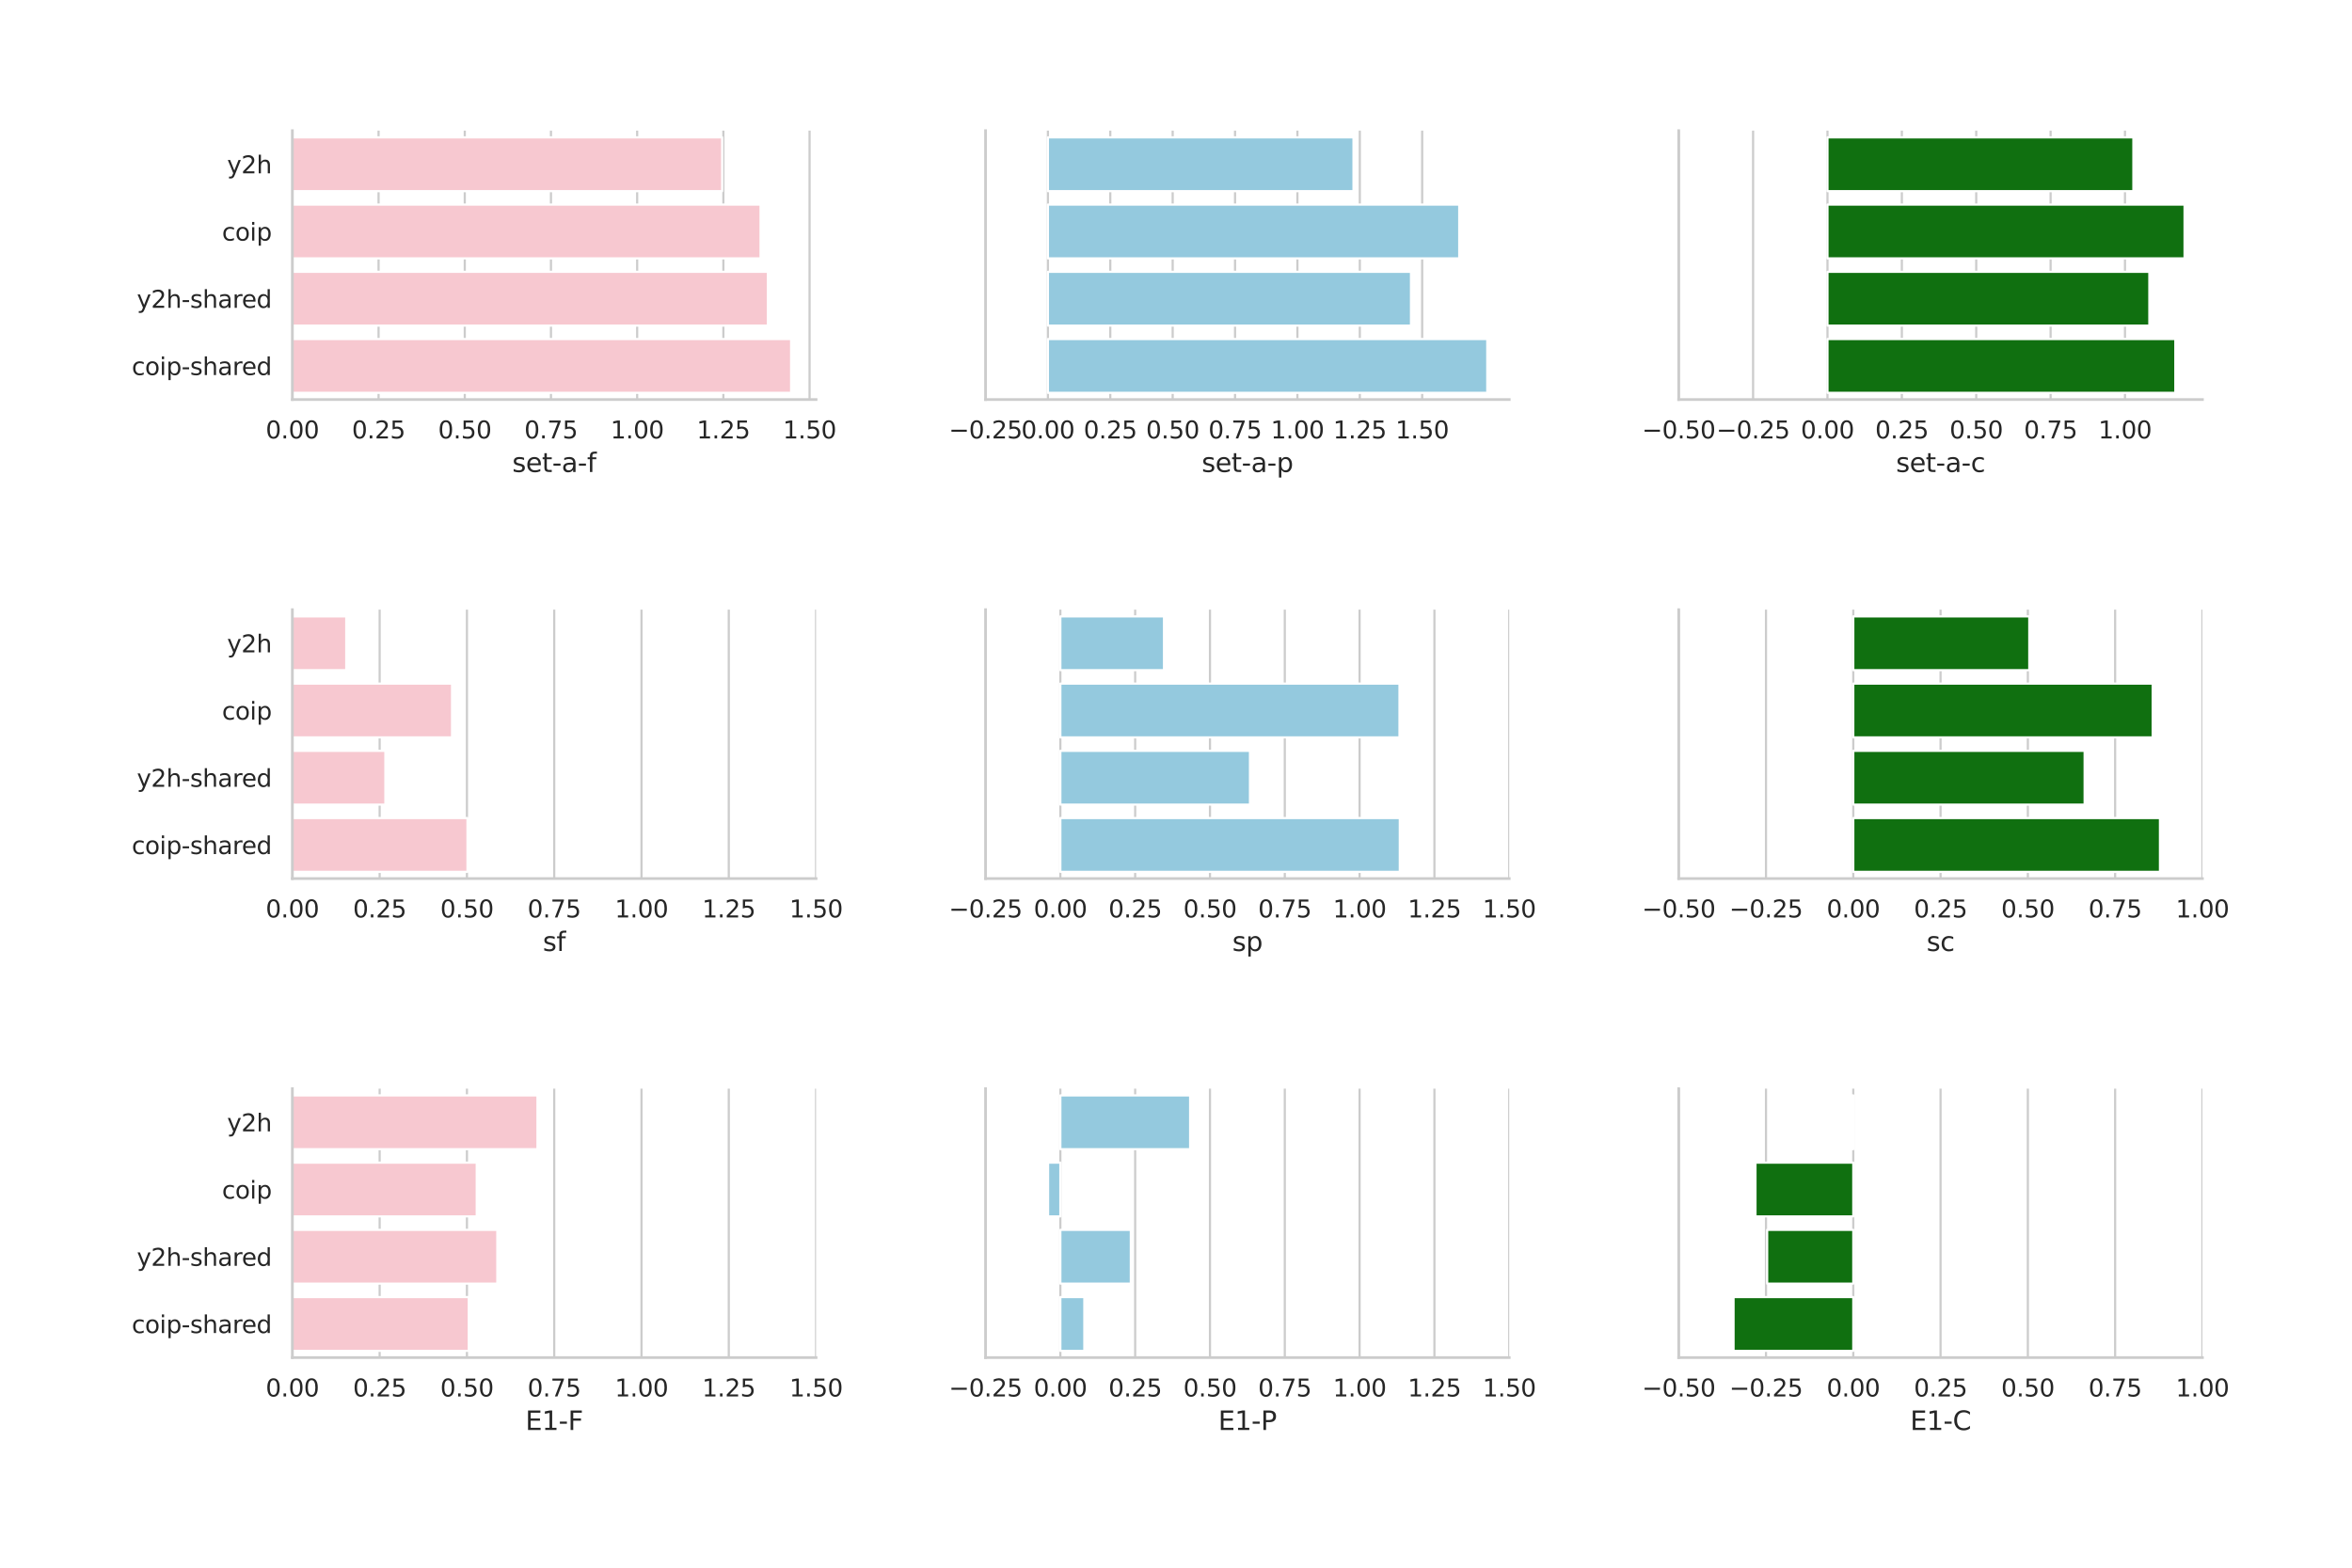 <?xml version="1.0" encoding="utf-8" standalone="no"?>
<!DOCTYPE svg PUBLIC "-//W3C//DTD SVG 1.1//EN"
  "http://www.w3.org/Graphics/SVG/1.1/DTD/svg11.dtd">
<svg xmlns:xlink="http://www.w3.org/1999/xlink" width="1080pt" height="720pt" viewBox="0 0 1080 720" xmlns="http://www.w3.org/2000/svg" version="1.1">
 <defs>
  <style type="text/css">*{stroke-linejoin: round; stroke-linecap: butt}</style>
 </defs>
 <g id="figure_1">
  <g id="patch_1">
   <path d="M 0 720 
L 1080 720 
L 1080 0 
L 0 0 
z
" style="fill: #ffffff"/>
  </g>
  <g id="axes_1">
   <g id="patch_2">
    <path d="M 134.25 183.5 
L 374.723 183.5 
L 374.723 60 
L 134.25 60 
z
" style="fill: #ffffff"/>
   </g>
   <g id="matplotlib.axis_1">
    <g id="xtick_1">
     <g id="line2d_1">
      <path d="M 134.25 183.5 
L 134.25 60 
" clip-path="url(#p16adee141e)" style="fill: none; stroke: #cccccc; stroke-linecap: round"/>
     </g>
     <g id="text_1">
      <!-- 0.00 -->
      <g style="fill: #262626" transform="translate(122.004 201.358)scale(0.11 -0.11)">
       <defs>
        <path id="DejaVuSans-30" d="M 2034 4250 
Q 1547 4250 1301 3770 
Q 1056 3291 1056 2328 
Q 1056 1369 1301 889 
Q 1547 409 2034 409 
Q 2525 409 2770 889 
Q 3016 1369 3016 2328 
Q 3016 3291 2770 3770 
Q 2525 4250 2034 4250 
z
M 2034 4750 
Q 2819 4750 3233 4129 
Q 3647 3509 3647 2328 
Q 3647 1150 3233 529 
Q 2819 -91 2034 -91 
Q 1250 -91 836 529 
Q 422 1150 422 2328 
Q 422 3509 836 4129 
Q 1250 4750 2034 4750 
z
" transform="scale(0.016)"/>
        <path id="DejaVuSans-2e" d="M 684 794 
L 1344 794 
L 1344 0 
L 684 0 
L 684 794 
z
" transform="scale(0.016)"/>
       </defs>
       <use xlink:href="#DejaVuSans-30"/>
       <use xlink:href="#DejaVuSans-2e" x="63.623"/>
       <use xlink:href="#DejaVuSans-30" x="95.41"/>
       <use xlink:href="#DejaVuSans-30" x="159.033"/>
      </g>
     </g>
    </g>
    <g id="xtick_2">
     <g id="line2d_2">
      <path d="M 173.832 183.5 
L 173.832 60 
" clip-path="url(#p16adee141e)" style="fill: none; stroke: #cccccc; stroke-linecap: round"/>
     </g>
     <g id="text_2">
      <!-- 0.25 -->
      <g style="fill: #262626" transform="translate(161.586 201.358)scale(0.11 -0.11)">
       <defs>
        <path id="DejaVuSans-32" d="M 1228 531 
L 3431 531 
L 3431 0 
L 469 0 
L 469 531 
Q 828 903 1448 1529 
Q 2069 2156 2228 2338 
Q 2531 2678 2651 2914 
Q 2772 3150 2772 3378 
Q 2772 3750 2511 3984 
Q 2250 4219 1831 4219 
Q 1534 4219 1204 4116 
Q 875 4013 500 3803 
L 500 4441 
Q 881 4594 1212 4672 
Q 1544 4750 1819 4750 
Q 2544 4750 2975 4387 
Q 3406 4025 3406 3419 
Q 3406 3131 3298 2873 
Q 3191 2616 2906 2266 
Q 2828 2175 2409 1742 
Q 1991 1309 1228 531 
z
" transform="scale(0.016)"/>
        <path id="DejaVuSans-35" d="M 691 4666 
L 3169 4666 
L 3169 4134 
L 1269 4134 
L 1269 2991 
Q 1406 3038 1543 3061 
Q 1681 3084 1819 3084 
Q 2600 3084 3056 2656 
Q 3513 2228 3513 1497 
Q 3513 744 3044 326 
Q 2575 -91 1722 -91 
Q 1428 -91 1123 -41 
Q 819 9 494 109 
L 494 744 
Q 775 591 1075 516 
Q 1375 441 1709 441 
Q 2250 441 2565 725 
Q 2881 1009 2881 1497 
Q 2881 1984 2565 2268 
Q 2250 2553 1709 2553 
Q 1456 2553 1204 2497 
Q 953 2441 691 2322 
L 691 4666 
z
" transform="scale(0.016)"/>
       </defs>
       <use xlink:href="#DejaVuSans-30"/>
       <use xlink:href="#DejaVuSans-2e" x="63.623"/>
       <use xlink:href="#DejaVuSans-32" x="95.41"/>
       <use xlink:href="#DejaVuSans-35" x="159.033"/>
      </g>
     </g>
    </g>
    <g id="xtick_3">
     <g id="line2d_3">
      <path d="M 213.413 183.5 
L 213.413 60 
" clip-path="url(#p16adee141e)" style="fill: none; stroke: #cccccc; stroke-linecap: round"/>
     </g>
     <g id="text_3">
      <!-- 0.50 -->
      <g style="fill: #262626" transform="translate(201.167 201.358)scale(0.11 -0.11)">
       <use xlink:href="#DejaVuSans-30"/>
       <use xlink:href="#DejaVuSans-2e" x="63.623"/>
       <use xlink:href="#DejaVuSans-35" x="95.41"/>
       <use xlink:href="#DejaVuSans-30" x="159.033"/>
      </g>
     </g>
    </g>
    <g id="xtick_4">
     <g id="line2d_4">
      <path d="M 252.995 183.5 
L 252.995 60 
" clip-path="url(#p16adee141e)" style="fill: none; stroke: #cccccc; stroke-linecap: round"/>
     </g>
     <g id="text_4">
      <!-- 0.75 -->
      <g style="fill: #262626" transform="translate(240.749 201.358)scale(0.11 -0.11)">
       <defs>
        <path id="DejaVuSans-37" d="M 525 4666 
L 3525 4666 
L 3525 4397 
L 1831 0 
L 1172 0 
L 2766 4134 
L 525 4134 
L 525 4666 
z
" transform="scale(0.016)"/>
       </defs>
       <use xlink:href="#DejaVuSans-30"/>
       <use xlink:href="#DejaVuSans-2e" x="63.623"/>
       <use xlink:href="#DejaVuSans-37" x="95.41"/>
       <use xlink:href="#DejaVuSans-35" x="159.033"/>
      </g>
     </g>
    </g>
    <g id="xtick_5">
     <g id="line2d_5">
      <path d="M 292.577 183.5 
L 292.577 60 
" clip-path="url(#p16adee141e)" style="fill: none; stroke: #cccccc; stroke-linecap: round"/>
     </g>
     <g id="text_5">
      <!-- 1.00 -->
      <g style="fill: #262626" transform="translate(280.331 201.358)scale(0.11 -0.11)">
       <defs>
        <path id="DejaVuSans-31" d="M 794 531 
L 1825 531 
L 1825 4091 
L 703 3866 
L 703 4441 
L 1819 4666 
L 2450 4666 
L 2450 531 
L 3481 531 
L 3481 0 
L 794 0 
L 794 531 
z
" transform="scale(0.016)"/>
       </defs>
       <use xlink:href="#DejaVuSans-31"/>
       <use xlink:href="#DejaVuSans-2e" x="63.623"/>
       <use xlink:href="#DejaVuSans-30" x="95.41"/>
       <use xlink:href="#DejaVuSans-30" x="159.033"/>
      </g>
     </g>
    </g>
    <g id="xtick_6">
     <g id="line2d_6">
      <path d="M 332.159 183.5 
L 332.159 60 
" clip-path="url(#p16adee141e)" style="fill: none; stroke: #cccccc; stroke-linecap: round"/>
     </g>
     <g id="text_6">
      <!-- 1.25 -->
      <g style="fill: #262626" transform="translate(319.912 201.358)scale(0.11 -0.11)">
       <use xlink:href="#DejaVuSans-31"/>
       <use xlink:href="#DejaVuSans-2e" x="63.623"/>
       <use xlink:href="#DejaVuSans-32" x="95.41"/>
       <use xlink:href="#DejaVuSans-35" x="159.033"/>
      </g>
     </g>
    </g>
    <g id="xtick_7">
     <g id="line2d_7">
      <path d="M 371.74 183.5 
L 371.74 60 
" clip-path="url(#p16adee141e)" style="fill: none; stroke: #cccccc; stroke-linecap: round"/>
     </g>
     <g id="text_7">
      <!-- 1.50 -->
      <g style="fill: #262626" transform="translate(359.494 201.358)scale(0.11 -0.11)">
       <use xlink:href="#DejaVuSans-31"/>
       <use xlink:href="#DejaVuSans-2e" x="63.623"/>
       <use xlink:href="#DejaVuSans-35" x="95.41"/>
       <use xlink:href="#DejaVuSans-30" x="159.033"/>
      </g>
     </g>
    </g>
    <g id="text_8">
     <!-- set-a-f -->
     <g style="fill: #262626" transform="translate(235.199 216.764)scale(0.12 -0.12)">
      <defs>
       <path id="DejaVuSans-73" d="M 2834 3397 
L 2834 2853 
Q 2591 2978 2328 3040 
Q 2066 3103 1784 3103 
Q 1356 3103 1142 2972 
Q 928 2841 928 2578 
Q 928 2378 1081 2264 
Q 1234 2150 1697 2047 
L 1894 2003 
Q 2506 1872 2764 1633 
Q 3022 1394 3022 966 
Q 3022 478 2636 193 
Q 2250 -91 1575 -91 
Q 1294 -91 989 -36 
Q 684 19 347 128 
L 347 722 
Q 666 556 975 473 
Q 1284 391 1588 391 
Q 1994 391 2212 530 
Q 2431 669 2431 922 
Q 2431 1156 2273 1281 
Q 2116 1406 1581 1522 
L 1381 1569 
Q 847 1681 609 1914 
Q 372 2147 372 2553 
Q 372 3047 722 3315 
Q 1072 3584 1716 3584 
Q 2034 3584 2315 3537 
Q 2597 3491 2834 3397 
z
" transform="scale(0.016)"/>
       <path id="DejaVuSans-65" d="M 3597 1894 
L 3597 1613 
L 953 1613 
Q 991 1019 1311 708 
Q 1631 397 2203 397 
Q 2534 397 2845 478 
Q 3156 559 3463 722 
L 3463 178 
Q 3153 47 2828 -22 
Q 2503 -91 2169 -91 
Q 1331 -91 842 396 
Q 353 884 353 1716 
Q 353 2575 817 3079 
Q 1281 3584 2069 3584 
Q 2775 3584 3186 3129 
Q 3597 2675 3597 1894 
z
M 3022 2063 
Q 3016 2534 2758 2815 
Q 2500 3097 2075 3097 
Q 1594 3097 1305 2825 
Q 1016 2553 972 2059 
L 3022 2063 
z
" transform="scale(0.016)"/>
       <path id="DejaVuSans-74" d="M 1172 4494 
L 1172 3500 
L 2356 3500 
L 2356 3053 
L 1172 3053 
L 1172 1153 
Q 1172 725 1289 603 
Q 1406 481 1766 481 
L 2356 481 
L 2356 0 
L 1766 0 
Q 1100 0 847 248 
Q 594 497 594 1153 
L 594 3053 
L 172 3053 
L 172 3500 
L 594 3500 
L 594 4494 
L 1172 4494 
z
" transform="scale(0.016)"/>
       <path id="DejaVuSans-2d" d="M 313 2009 
L 1997 2009 
L 1997 1497 
L 313 1497 
L 313 2009 
z
" transform="scale(0.016)"/>
       <path id="DejaVuSans-61" d="M 2194 1759 
Q 1497 1759 1228 1600 
Q 959 1441 959 1056 
Q 959 750 1161 570 
Q 1363 391 1709 391 
Q 2188 391 2477 730 
Q 2766 1069 2766 1631 
L 2766 1759 
L 2194 1759 
z
M 3341 1997 
L 3341 0 
L 2766 0 
L 2766 531 
Q 2569 213 2275 61 
Q 1981 -91 1556 -91 
Q 1019 -91 701 211 
Q 384 513 384 1019 
Q 384 1609 779 1909 
Q 1175 2209 1959 2209 
L 2766 2209 
L 2766 2266 
Q 2766 2663 2505 2880 
Q 2244 3097 1772 3097 
Q 1472 3097 1187 3025 
Q 903 2953 641 2809 
L 641 3341 
Q 956 3463 1253 3523 
Q 1550 3584 1831 3584 
Q 2591 3584 2966 3190 
Q 3341 2797 3341 1997 
z
" transform="scale(0.016)"/>
       <path id="DejaVuSans-66" d="M 2375 4863 
L 2375 4384 
L 1825 4384 
Q 1516 4384 1395 4259 
Q 1275 4134 1275 3809 
L 1275 3500 
L 2222 3500 
L 2222 3053 
L 1275 3053 
L 1275 0 
L 697 0 
L 697 3053 
L 147 3053 
L 147 3500 
L 697 3500 
L 697 3744 
Q 697 4328 969 4595 
Q 1241 4863 1831 4863 
L 2375 4863 
z
" transform="scale(0.016)"/>
      </defs>
      <use xlink:href="#DejaVuSans-73"/>
      <use xlink:href="#DejaVuSans-65" x="52.1"/>
      <use xlink:href="#DejaVuSans-74" x="113.623"/>
      <use xlink:href="#DejaVuSans-2d" x="152.832"/>
      <use xlink:href="#DejaVuSans-61" x="188.916"/>
      <use xlink:href="#DejaVuSans-2d" x="250.195"/>
      <use xlink:href="#DejaVuSans-66" x="286.279"/>
     </g>
    </g>
   </g>
   <g id="matplotlib.axis_2">
    <g id="ytick_1">
     <g id="text_9">
      <!-- y2h -->
      <g style="fill: #262626" transform="translate(104.269 79.617)scale(0.11 -0.11)">
       <defs>
        <path id="DejaVuSans-79" d="M 2059 -325 
Q 1816 -950 1584 -1140 
Q 1353 -1331 966 -1331 
L 506 -1331 
L 506 -850 
L 844 -850 
Q 1081 -850 1212 -737 
Q 1344 -625 1503 -206 
L 1606 56 
L 191 3500 
L 800 3500 
L 1894 763 
L 2988 3500 
L 3597 3500 
L 2059 -325 
z
" transform="scale(0.016)"/>
        <path id="DejaVuSans-68" d="M 3513 2113 
L 3513 0 
L 2938 0 
L 2938 2094 
Q 2938 2591 2744 2837 
Q 2550 3084 2163 3084 
Q 1697 3084 1428 2787 
Q 1159 2491 1159 1978 
L 1159 0 
L 581 0 
L 581 4863 
L 1159 4863 
L 1159 2956 
Q 1366 3272 1645 3428 
Q 1925 3584 2291 3584 
Q 2894 3584 3203 3211 
Q 3513 2838 3513 2113 
z
" transform="scale(0.016)"/>
       </defs>
       <use xlink:href="#DejaVuSans-79"/>
       <use xlink:href="#DejaVuSans-32" x="59.18"/>
       <use xlink:href="#DejaVuSans-68" x="122.803"/>
      </g>
     </g>
    </g>
    <g id="ytick_2">
     <g id="text_10">
      <!-- coip -->
      <g style="fill: #262626" transform="translate(101.932 110.492)scale(0.11 -0.11)">
       <defs>
        <path id="DejaVuSans-63" d="M 3122 3366 
L 3122 2828 
Q 2878 2963 2633 3030 
Q 2388 3097 2138 3097 
Q 1578 3097 1268 2742 
Q 959 2388 959 1747 
Q 959 1106 1268 751 
Q 1578 397 2138 397 
Q 2388 397 2633 464 
Q 2878 531 3122 666 
L 3122 134 
Q 2881 22 2623 -34 
Q 2366 -91 2075 -91 
Q 1284 -91 818 406 
Q 353 903 353 1747 
Q 353 2603 823 3093 
Q 1294 3584 2113 3584 
Q 2378 3584 2631 3529 
Q 2884 3475 3122 3366 
z
" transform="scale(0.016)"/>
        <path id="DejaVuSans-6f" d="M 1959 3097 
Q 1497 3097 1228 2736 
Q 959 2375 959 1747 
Q 959 1119 1226 758 
Q 1494 397 1959 397 
Q 2419 397 2687 759 
Q 2956 1122 2956 1747 
Q 2956 2369 2687 2733 
Q 2419 3097 1959 3097 
z
M 1959 3584 
Q 2709 3584 3137 3096 
Q 3566 2609 3566 1747 
Q 3566 888 3137 398 
Q 2709 -91 1959 -91 
Q 1206 -91 779 398 
Q 353 888 353 1747 
Q 353 2609 779 3096 
Q 1206 3584 1959 3584 
z
" transform="scale(0.016)"/>
        <path id="DejaVuSans-69" d="M 603 3500 
L 1178 3500 
L 1178 0 
L 603 0 
L 603 3500 
z
M 603 4863 
L 1178 4863 
L 1178 4134 
L 603 4134 
L 603 4863 
z
" transform="scale(0.016)"/>
        <path id="DejaVuSans-70" d="M 1159 525 
L 1159 -1331 
L 581 -1331 
L 581 3500 
L 1159 3500 
L 1159 2969 
Q 1341 3281 1617 3432 
Q 1894 3584 2278 3584 
Q 2916 3584 3314 3078 
Q 3713 2572 3713 1747 
Q 3713 922 3314 415 
Q 2916 -91 2278 -91 
Q 1894 -91 1617 61 
Q 1341 213 1159 525 
z
M 3116 1747 
Q 3116 2381 2855 2742 
Q 2594 3103 2138 3103 
Q 1681 3103 1420 2742 
Q 1159 2381 1159 1747 
Q 1159 1113 1420 752 
Q 1681 391 2138 391 
Q 2594 391 2855 752 
Q 3116 1113 3116 1747 
z
" transform="scale(0.016)"/>
       </defs>
       <use xlink:href="#DejaVuSans-63"/>
       <use xlink:href="#DejaVuSans-6f" x="54.98"/>
       <use xlink:href="#DejaVuSans-69" x="116.162"/>
       <use xlink:href="#DejaVuSans-70" x="143.945"/>
      </g>
     </g>
    </g>
    <g id="ytick_3">
     <g id="text_11">
      <!-- y2h-shared -->
      <g style="fill: #262626" transform="translate(62.832 141.367)scale(0.11 -0.11)">
       <defs>
        <path id="DejaVuSans-72" d="M 2631 2963 
Q 2534 3019 2420 3045 
Q 2306 3072 2169 3072 
Q 1681 3072 1420 2755 
Q 1159 2438 1159 1844 
L 1159 0 
L 581 0 
L 581 3500 
L 1159 3500 
L 1159 2956 
Q 1341 3275 1631 3429 
Q 1922 3584 2338 3584 
Q 2397 3584 2469 3576 
Q 2541 3569 2628 3553 
L 2631 2963 
z
" transform="scale(0.016)"/>
        <path id="DejaVuSans-64" d="M 2906 2969 
L 2906 4863 
L 3481 4863 
L 3481 0 
L 2906 0 
L 2906 525 
Q 2725 213 2448 61 
Q 2172 -91 1784 -91 
Q 1150 -91 751 415 
Q 353 922 353 1747 
Q 353 2572 751 3078 
Q 1150 3584 1784 3584 
Q 2172 3584 2448 3432 
Q 2725 3281 2906 2969 
z
M 947 1747 
Q 947 1113 1208 752 
Q 1469 391 1925 391 
Q 2381 391 2643 752 
Q 2906 1113 2906 1747 
Q 2906 2381 2643 2742 
Q 2381 3103 1925 3103 
Q 1469 3103 1208 2742 
Q 947 2381 947 1747 
z
" transform="scale(0.016)"/>
       </defs>
       <use xlink:href="#DejaVuSans-79"/>
       <use xlink:href="#DejaVuSans-32" x="59.18"/>
       <use xlink:href="#DejaVuSans-68" x="122.803"/>
       <use xlink:href="#DejaVuSans-2d" x="186.182"/>
       <use xlink:href="#DejaVuSans-73" x="222.266"/>
       <use xlink:href="#DejaVuSans-68" x="274.365"/>
       <use xlink:href="#DejaVuSans-61" x="337.744"/>
       <use xlink:href="#DejaVuSans-72" x="399.023"/>
       <use xlink:href="#DejaVuSans-65" x="437.887"/>
       <use xlink:href="#DejaVuSans-64" x="499.41"/>
      </g>
     </g>
    </g>
    <g id="ytick_4">
     <g id="text_12">
      <!-- coip-shared -->
      <g style="fill: #262626" transform="translate(60.495 172.242)scale(0.11 -0.11)">
       <use xlink:href="#DejaVuSans-63"/>
       <use xlink:href="#DejaVuSans-6f" x="54.98"/>
       <use xlink:href="#DejaVuSans-69" x="116.162"/>
       <use xlink:href="#DejaVuSans-70" x="143.945"/>
       <use xlink:href="#DejaVuSans-2d" x="207.422"/>
       <use xlink:href="#DejaVuSans-73" x="243.506"/>
       <use xlink:href="#DejaVuSans-68" x="295.605"/>
       <use xlink:href="#DejaVuSans-61" x="358.984"/>
       <use xlink:href="#DejaVuSans-72" x="420.264"/>
       <use xlink:href="#DejaVuSans-65" x="459.127"/>
       <use xlink:href="#DejaVuSans-64" x="520.65"/>
      </g>
     </g>
    </g>
   </g>
   <g id="patch_3">
    <path d="M 134.25 63.087 
L 331.602 63.087 
L 331.602 87.787 
L 134.25 87.787 
z
" clip-path="url(#p16adee141e)" style="fill: #f7c8d0; stroke: #ffffff; stroke-linejoin: miter"/>
   </g>
   <g id="patch_4">
    <path d="M 134.25 93.963 
L 349.238 93.963 
L 349.238 118.662 
L 134.25 118.662 
z
" clip-path="url(#p16adee141e)" style="fill: #f7c8d0; stroke: #ffffff; stroke-linejoin: miter"/>
   </g>
   <g id="patch_5">
    <path d="M 134.25 124.838 
L 352.613 124.838 
L 352.613 149.537 
L 134.25 149.537 
z
" clip-path="url(#p16adee141e)" style="fill: #f7c8d0; stroke: #ffffff; stroke-linejoin: miter"/>
   </g>
   <g id="patch_6">
    <path d="M 134.25 155.713 
L 363.272 155.713 
L 363.272 180.412 
L 134.25 180.412 
z
" clip-path="url(#p16adee141e)" style="fill: #f7c8d0; stroke: #ffffff; stroke-linejoin: miter"/>
   </g>
   <g id="line2d_8">
    <path clip-path="url(#p16adee141e)" style="fill: none; stroke: #424242; stroke-width: 2.7; stroke-linecap: round"/>
   </g>
   <g id="line2d_9">
    <path clip-path="url(#p16adee141e)" style="fill: none; stroke: #424242; stroke-width: 2.7; stroke-linecap: round"/>
   </g>
   <g id="line2d_10">
    <path clip-path="url(#p16adee141e)" style="fill: none; stroke: #424242; stroke-width: 2.7; stroke-linecap: round"/>
   </g>
   <g id="line2d_11">
    <path clip-path="url(#p16adee141e)" style="fill: none; stroke: #424242; stroke-width: 2.7; stroke-linecap: round"/>
   </g>
   <g id="patch_7">
    <path d="M 134.25 183.5 
L 134.25 60 
" style="fill: none; stroke: #cccccc; stroke-width: 1.25; stroke-linejoin: miter; stroke-linecap: square"/>
   </g>
   <g id="patch_8">
    <path d="M 134.25 183.5 
L 374.723 183.5 
" style="fill: none; stroke: #cccccc; stroke-width: 1.25; stroke-linejoin: miter; stroke-linecap: square"/>
   </g>
  </g>
  <g id="axes_2">
   <g id="patch_9">
    <path d="M 452.545 183.5 
L 693.018 183.5 
L 693.018 60 
L 452.545 60 
z
" style="fill: #ffffff"/>
   </g>
   <g id="matplotlib.axis_3">
    <g id="xtick_8">
     <g id="line2d_12">
      <path d="M 452.545 183.5 
L 452.545 60 
" clip-path="url(#p606867b731)" style="fill: none; stroke: #cccccc; stroke-linecap: round"/>
     </g>
     <g id="text_13">
      <!-- −0.25 -->
      <g style="fill: #262626" transform="translate(435.69 201.358)scale(0.11 -0.11)">
       <defs>
        <path id="DejaVuSans-2212" d="M 678 2272 
L 4684 2272 
L 4684 1741 
L 678 1741 
L 678 2272 
z
" transform="scale(0.016)"/>
       </defs>
       <use xlink:href="#DejaVuSans-2212"/>
       <use xlink:href="#DejaVuSans-30" x="83.789"/>
       <use xlink:href="#DejaVuSans-2e" x="147.412"/>
       <use xlink:href="#DejaVuSans-32" x="179.199"/>
       <use xlink:href="#DejaVuSans-35" x="242.822"/>
      </g>
     </g>
    </g>
    <g id="xtick_9">
     <g id="line2d_13">
      <path d="M 481.187 183.5 
L 481.187 60 
" clip-path="url(#p606867b731)" style="fill: none; stroke: #cccccc; stroke-linecap: round"/>
     </g>
     <g id="text_14">
      <!-- 0.00 -->
      <g style="fill: #262626" transform="translate(468.941 201.358)scale(0.11 -0.11)">
       <use xlink:href="#DejaVuSans-30"/>
       <use xlink:href="#DejaVuSans-2e" x="63.623"/>
       <use xlink:href="#DejaVuSans-30" x="95.41"/>
       <use xlink:href="#DejaVuSans-30" x="159.033"/>
      </g>
     </g>
    </g>
    <g id="xtick_10">
     <g id="line2d_14">
      <path d="M 509.829 183.5 
L 509.829 60 
" clip-path="url(#p606867b731)" style="fill: none; stroke: #cccccc; stroke-linecap: round"/>
     </g>
     <g id="text_15">
      <!-- 0.25 -->
      <g style="fill: #262626" transform="translate(497.583 201.358)scale(0.11 -0.11)">
       <use xlink:href="#DejaVuSans-30"/>
       <use xlink:href="#DejaVuSans-2e" x="63.623"/>
       <use xlink:href="#DejaVuSans-32" x="95.41"/>
       <use xlink:href="#DejaVuSans-35" x="159.033"/>
      </g>
     </g>
    </g>
    <g id="xtick_11">
     <g id="line2d_15">
      <path d="M 538.472 183.5 
L 538.472 60 
" clip-path="url(#p606867b731)" style="fill: none; stroke: #cccccc; stroke-linecap: round"/>
     </g>
     <g id="text_16">
      <!-- 0.50 -->
      <g style="fill: #262626" transform="translate(526.226 201.358)scale(0.11 -0.11)">
       <use xlink:href="#DejaVuSans-30"/>
       <use xlink:href="#DejaVuSans-2e" x="63.623"/>
       <use xlink:href="#DejaVuSans-35" x="95.41"/>
       <use xlink:href="#DejaVuSans-30" x="159.033"/>
      </g>
     </g>
    </g>
    <g id="xtick_12">
     <g id="line2d_16">
      <path d="M 567.114 183.5 
L 567.114 60 
" clip-path="url(#p606867b731)" style="fill: none; stroke: #cccccc; stroke-linecap: round"/>
     </g>
     <g id="text_17">
      <!-- 0.75 -->
      <g style="fill: #262626" transform="translate(554.868 201.358)scale(0.11 -0.11)">
       <use xlink:href="#DejaVuSans-30"/>
       <use xlink:href="#DejaVuSans-2e" x="63.623"/>
       <use xlink:href="#DejaVuSans-37" x="95.41"/>
       <use xlink:href="#DejaVuSans-35" x="159.033"/>
      </g>
     </g>
    </g>
    <g id="xtick_13">
     <g id="line2d_17">
      <path d="M 595.756 183.5 
L 595.756 60 
" clip-path="url(#p606867b731)" style="fill: none; stroke: #cccccc; stroke-linecap: round"/>
     </g>
     <g id="text_18">
      <!-- 1.00 -->
      <g style="fill: #262626" transform="translate(583.51 201.358)scale(0.11 -0.11)">
       <use xlink:href="#DejaVuSans-31"/>
       <use xlink:href="#DejaVuSans-2e" x="63.623"/>
       <use xlink:href="#DejaVuSans-30" x="95.41"/>
       <use xlink:href="#DejaVuSans-30" x="159.033"/>
      </g>
     </g>
    </g>
    <g id="xtick_14">
     <g id="line2d_18">
      <path d="M 624.399 183.5 
L 624.399 60 
" clip-path="url(#p606867b731)" style="fill: none; stroke: #cccccc; stroke-linecap: round"/>
     </g>
     <g id="text_19">
      <!-- 1.25 -->
      <g style="fill: #262626" transform="translate(612.153 201.358)scale(0.11 -0.11)">
       <use xlink:href="#DejaVuSans-31"/>
       <use xlink:href="#DejaVuSans-2e" x="63.623"/>
       <use xlink:href="#DejaVuSans-32" x="95.41"/>
       <use xlink:href="#DejaVuSans-35" x="159.033"/>
      </g>
     </g>
    </g>
    <g id="xtick_15">
     <g id="line2d_19">
      <path d="M 653.041 183.5 
L 653.041 60 
" clip-path="url(#p606867b731)" style="fill: none; stroke: #cccccc; stroke-linecap: round"/>
     </g>
     <g id="text_20">
      <!-- 1.50 -->
      <g style="fill: #262626" transform="translate(640.795 201.358)scale(0.11 -0.11)">
       <use xlink:href="#DejaVuSans-31"/>
       <use xlink:href="#DejaVuSans-2e" x="63.623"/>
       <use xlink:href="#DejaVuSans-35" x="95.41"/>
       <use xlink:href="#DejaVuSans-30" x="159.033"/>
      </g>
     </g>
    </g>
    <g id="text_21">
     <!-- set-a-p -->
     <g style="fill: #262626" transform="translate(551.796 216.764)scale(0.12 -0.12)">
      <use xlink:href="#DejaVuSans-73"/>
      <use xlink:href="#DejaVuSans-65" x="52.1"/>
      <use xlink:href="#DejaVuSans-74" x="113.623"/>
      <use xlink:href="#DejaVuSans-2d" x="152.832"/>
      <use xlink:href="#DejaVuSans-61" x="188.916"/>
      <use xlink:href="#DejaVuSans-2d" x="250.195"/>
      <use xlink:href="#DejaVuSans-70" x="286.279"/>
     </g>
    </g>
   </g>
   <g id="matplotlib.axis_4">
    <g id="ytick_5"/>
    <g id="ytick_6"/>
    <g id="ytick_7"/>
    <g id="ytick_8"/>
   </g>
   <g id="patch_10">
    <path d="M 481.187 63.087 
L 621.501 63.087 
L 621.501 87.787 
L 481.187 87.787 
z
" clip-path="url(#p606867b731)" style="fill: #94c9de; stroke: #ffffff; stroke-linejoin: miter"/>
   </g>
   <g id="patch_11">
    <path d="M 481.187 93.963 
L 670.06 93.963 
L 670.06 118.662 
L 481.187 118.662 
z
" clip-path="url(#p606867b731)" style="fill: #94c9de; stroke: #ffffff; stroke-linejoin: miter"/>
   </g>
   <g id="patch_12">
    <path d="M 481.187 124.838 
L 647.906 124.838 
L 647.906 149.537 
L 481.187 149.537 
z
" clip-path="url(#p606867b731)" style="fill: #94c9de; stroke: #ffffff; stroke-linejoin: miter"/>
   </g>
   <g id="patch_13">
    <path d="M 481.187 155.713 
L 682.931 155.713 
L 682.931 180.412 
L 481.187 180.412 
z
" clip-path="url(#p606867b731)" style="fill: #94c9de; stroke: #ffffff; stroke-linejoin: miter"/>
   </g>
   <g id="line2d_20">
    <path clip-path="url(#p606867b731)" style="fill: none; stroke: #424242; stroke-width: 2.7; stroke-linecap: round"/>
   </g>
   <g id="line2d_21">
    <path clip-path="url(#p606867b731)" style="fill: none; stroke: #424242; stroke-width: 2.7; stroke-linecap: round"/>
   </g>
   <g id="line2d_22">
    <path clip-path="url(#p606867b731)" style="fill: none; stroke: #424242; stroke-width: 2.7; stroke-linecap: round"/>
   </g>
   <g id="line2d_23">
    <path clip-path="url(#p606867b731)" style="fill: none; stroke: #424242; stroke-width: 2.7; stroke-linecap: round"/>
   </g>
   <g id="patch_14">
    <path d="M 452.545 183.5 
L 452.545 60 
" style="fill: none; stroke: #cccccc; stroke-width: 1.25; stroke-linejoin: miter; stroke-linecap: square"/>
   </g>
   <g id="patch_15">
    <path d="M 452.545 183.5 
L 693.018 183.5 
" style="fill: none; stroke: #cccccc; stroke-width: 1.25; stroke-linejoin: miter; stroke-linecap: square"/>
   </g>
  </g>
  <g id="axes_3">
   <g id="patch_16">
    <path d="M 770.839 183.5 
L 1011.312 183.5 
L 1011.312 60 
L 770.839 60 
z
" style="fill: #ffffff"/>
   </g>
   <g id="matplotlib.axis_5">
    <g id="xtick_16">
     <g id="line2d_24">
      <path d="M 770.839 183.5 
L 770.839 60 
" clip-path="url(#pf5082a1585)" style="fill: none; stroke: #cccccc; stroke-linecap: round"/>
     </g>
     <g id="text_22">
      <!-- −0.50 -->
      <g style="fill: #262626" transform="translate(753.984 201.358)scale(0.11 -0.11)">
       <use xlink:href="#DejaVuSans-2212"/>
       <use xlink:href="#DejaVuSans-30" x="83.789"/>
       <use xlink:href="#DejaVuSans-2e" x="147.412"/>
       <use xlink:href="#DejaVuSans-35" x="179.199"/>
       <use xlink:href="#DejaVuSans-30" x="242.822"/>
      </g>
     </g>
    </g>
    <g id="xtick_17">
     <g id="line2d_25">
      <path d="M 804.993 183.5 
L 804.993 60 
" clip-path="url(#pf5082a1585)" style="fill: none; stroke: #cccccc; stroke-linecap: round"/>
     </g>
     <g id="text_23">
      <!-- −0.25 -->
      <g style="fill: #262626" transform="translate(788.138 201.358)scale(0.11 -0.11)">
       <use xlink:href="#DejaVuSans-2212"/>
       <use xlink:href="#DejaVuSans-30" x="83.789"/>
       <use xlink:href="#DejaVuSans-2e" x="147.412"/>
       <use xlink:href="#DejaVuSans-32" x="179.199"/>
       <use xlink:href="#DejaVuSans-35" x="242.822"/>
      </g>
     </g>
    </g>
    <g id="xtick_18">
     <g id="line2d_26">
      <path d="M 839.147 183.5 
L 839.147 60 
" clip-path="url(#pf5082a1585)" style="fill: none; stroke: #cccccc; stroke-linecap: round"/>
     </g>
     <g id="text_24">
      <!-- 0.00 -->
      <g style="fill: #262626" transform="translate(826.9 201.358)scale(0.11 -0.11)">
       <use xlink:href="#DejaVuSans-30"/>
       <use xlink:href="#DejaVuSans-2e" x="63.623"/>
       <use xlink:href="#DejaVuSans-30" x="95.41"/>
       <use xlink:href="#DejaVuSans-30" x="159.033"/>
      </g>
     </g>
    </g>
    <g id="xtick_19">
     <g id="line2d_27">
      <path d="M 873.3 183.5 
L 873.3 60 
" clip-path="url(#pf5082a1585)" style="fill: none; stroke: #cccccc; stroke-linecap: round"/>
     </g>
     <g id="text_25">
      <!-- 0.25 -->
      <g style="fill: #262626" transform="translate(861.054 201.358)scale(0.11 -0.11)">
       <use xlink:href="#DejaVuSans-30"/>
       <use xlink:href="#DejaVuSans-2e" x="63.623"/>
       <use xlink:href="#DejaVuSans-32" x="95.41"/>
       <use xlink:href="#DejaVuSans-35" x="159.033"/>
      </g>
     </g>
    </g>
    <g id="xtick_20">
     <g id="line2d_28">
      <path d="M 907.454 183.5 
L 907.454 60 
" clip-path="url(#pf5082a1585)" style="fill: none; stroke: #cccccc; stroke-linecap: round"/>
     </g>
     <g id="text_26">
      <!-- 0.50 -->
      <g style="fill: #262626" transform="translate(895.208 201.358)scale(0.11 -0.11)">
       <use xlink:href="#DejaVuSans-30"/>
       <use xlink:href="#DejaVuSans-2e" x="63.623"/>
       <use xlink:href="#DejaVuSans-35" x="95.41"/>
       <use xlink:href="#DejaVuSans-30" x="159.033"/>
      </g>
     </g>
    </g>
    <g id="xtick_21">
     <g id="line2d_29">
      <path d="M 941.608 183.5 
L 941.608 60 
" clip-path="url(#pf5082a1585)" style="fill: none; stroke: #cccccc; stroke-linecap: round"/>
     </g>
     <g id="text_27">
      <!-- 0.75 -->
      <g style="fill: #262626" transform="translate(929.362 201.358)scale(0.11 -0.11)">
       <use xlink:href="#DejaVuSans-30"/>
       <use xlink:href="#DejaVuSans-2e" x="63.623"/>
       <use xlink:href="#DejaVuSans-37" x="95.41"/>
       <use xlink:href="#DejaVuSans-35" x="159.033"/>
      </g>
     </g>
    </g>
    <g id="xtick_22">
     <g id="line2d_30">
      <path d="M 975.762 183.5 
L 975.762 60 
" clip-path="url(#pf5082a1585)" style="fill: none; stroke: #cccccc; stroke-linecap: round"/>
     </g>
     <g id="text_28">
      <!-- 1.00 -->
      <g style="fill: #262626" transform="translate(963.515 201.358)scale(0.11 -0.11)">
       <use xlink:href="#DejaVuSans-31"/>
       <use xlink:href="#DejaVuSans-2e" x="63.623"/>
       <use xlink:href="#DejaVuSans-30" x="95.41"/>
       <use xlink:href="#DejaVuSans-30" x="159.033"/>
      </g>
     </g>
    </g>
    <g id="text_29">
     <!-- set-a-c -->
     <g style="fill: #262626" transform="translate(870.601 216.764)scale(0.12 -0.12)">
      <use xlink:href="#DejaVuSans-73"/>
      <use xlink:href="#DejaVuSans-65" x="52.1"/>
      <use xlink:href="#DejaVuSans-74" x="113.623"/>
      <use xlink:href="#DejaVuSans-2d" x="152.832"/>
      <use xlink:href="#DejaVuSans-61" x="188.916"/>
      <use xlink:href="#DejaVuSans-2d" x="250.195"/>
      <use xlink:href="#DejaVuSans-63" x="286.279"/>
     </g>
    </g>
   </g>
   <g id="matplotlib.axis_6">
    <g id="ytick_9"/>
    <g id="ytick_10"/>
    <g id="ytick_11"/>
    <g id="ytick_12"/>
   </g>
   <g id="patch_17">
    <path d="M 839.147 63.087 
L 979.607 63.087 
L 979.607 87.787 
L 839.147 87.787 
z
" clip-path="url(#pf5082a1585)" style="fill: #107010; stroke: #ffffff; stroke-linejoin: miter"/>
   </g>
   <g id="patch_18">
    <path d="M 839.147 93.963 
L 1003.114 93.963 
L 1003.114 118.662 
L 839.147 118.662 
z
" clip-path="url(#pf5082a1585)" style="fill: #107010; stroke: #ffffff; stroke-linejoin: miter"/>
   </g>
   <g id="patch_19">
    <path d="M 839.147 124.838 
L 986.938 124.838 
L 986.938 149.537 
L 839.147 149.537 
z
" clip-path="url(#pf5082a1585)" style="fill: #107010; stroke: #ffffff; stroke-linejoin: miter"/>
   </g>
   <g id="patch_20">
    <path d="M 839.147 155.713 
L 998.875 155.713 
L 998.875 180.412 
L 839.147 180.412 
z
" clip-path="url(#pf5082a1585)" style="fill: #107010; stroke: #ffffff; stroke-linejoin: miter"/>
   </g>
   <g id="line2d_31">
    <path clip-path="url(#pf5082a1585)" style="fill: none; stroke: #424242; stroke-width: 2.7; stroke-linecap: round"/>
   </g>
   <g id="line2d_32">
    <path clip-path="url(#pf5082a1585)" style="fill: none; stroke: #424242; stroke-width: 2.7; stroke-linecap: round"/>
   </g>
   <g id="line2d_33">
    <path clip-path="url(#pf5082a1585)" style="fill: none; stroke: #424242; stroke-width: 2.7; stroke-linecap: round"/>
   </g>
   <g id="line2d_34">
    <path clip-path="url(#pf5082a1585)" style="fill: none; stroke: #424242; stroke-width: 2.7; stroke-linecap: round"/>
   </g>
   <g id="patch_21">
    <path d="M 770.839 183.5 
L 770.839 60 
" style="fill: none; stroke: #cccccc; stroke-width: 1.25; stroke-linejoin: miter; stroke-linecap: square"/>
   </g>
   <g id="patch_22">
    <path d="M 770.839 183.5 
L 1011.312 183.5 
" style="fill: none; stroke: #cccccc; stroke-width: 1.25; stroke-linejoin: miter; stroke-linecap: square"/>
   </g>
  </g>
  <g id="axes_4">
   <g id="patch_23">
    <path d="M 134.25 403.5 
L 374.723 403.5 
L 374.723 280 
L 134.25 280 
z
" style="fill: #ffffff"/>
   </g>
   <g id="matplotlib.axis_7">
    <g id="xtick_23">
     <g id="line2d_35">
      <path d="M 134.25 403.5 
L 134.25 280 
" clip-path="url(#p638b7214f0)" style="fill: none; stroke: #cccccc; stroke-linecap: round"/>
     </g>
     <g id="text_30">
      <!-- 0.00 -->
      <g style="fill: #262626" transform="translate(122.004 421.358)scale(0.11 -0.11)">
       <use xlink:href="#DejaVuSans-30"/>
       <use xlink:href="#DejaVuSans-2e" x="63.623"/>
       <use xlink:href="#DejaVuSans-30" x="95.41"/>
       <use xlink:href="#DejaVuSans-30" x="159.033"/>
      </g>
     </g>
    </g>
    <g id="xtick_24">
     <g id="line2d_36">
      <path d="M 174.329 403.5 
L 174.329 280 
" clip-path="url(#p638b7214f0)" style="fill: none; stroke: #cccccc; stroke-linecap: round"/>
     </g>
     <g id="text_31">
      <!-- 0.25 -->
      <g style="fill: #262626" transform="translate(162.083 421.358)scale(0.11 -0.11)">
       <use xlink:href="#DejaVuSans-30"/>
       <use xlink:href="#DejaVuSans-2e" x="63.623"/>
       <use xlink:href="#DejaVuSans-32" x="95.41"/>
       <use xlink:href="#DejaVuSans-35" x="159.033"/>
      </g>
     </g>
    </g>
    <g id="xtick_25">
     <g id="line2d_37">
      <path d="M 214.408 403.5 
L 214.408 280 
" clip-path="url(#p638b7214f0)" style="fill: none; stroke: #cccccc; stroke-linecap: round"/>
     </g>
     <g id="text_32">
      <!-- 0.50 -->
      <g style="fill: #262626" transform="translate(202.162 421.358)scale(0.11 -0.11)">
       <use xlink:href="#DejaVuSans-30"/>
       <use xlink:href="#DejaVuSans-2e" x="63.623"/>
       <use xlink:href="#DejaVuSans-35" x="95.41"/>
       <use xlink:href="#DejaVuSans-30" x="159.033"/>
      </g>
     </g>
    </g>
    <g id="xtick_26">
     <g id="line2d_38">
      <path d="M 254.487 403.5 
L 254.487 280 
" clip-path="url(#p638b7214f0)" style="fill: none; stroke: #cccccc; stroke-linecap: round"/>
     </g>
     <g id="text_33">
      <!-- 0.75 -->
      <g style="fill: #262626" transform="translate(242.241 421.358)scale(0.11 -0.11)">
       <use xlink:href="#DejaVuSans-30"/>
       <use xlink:href="#DejaVuSans-2e" x="63.623"/>
       <use xlink:href="#DejaVuSans-37" x="95.41"/>
       <use xlink:href="#DejaVuSans-35" x="159.033"/>
      </g>
     </g>
    </g>
    <g id="xtick_27">
     <g id="line2d_39">
      <path d="M 294.566 403.5 
L 294.566 280 
" clip-path="url(#p638b7214f0)" style="fill: none; stroke: #cccccc; stroke-linecap: round"/>
     </g>
     <g id="text_34">
      <!-- 1.00 -->
      <g style="fill: #262626" transform="translate(282.32 421.358)scale(0.11 -0.11)">
       <use xlink:href="#DejaVuSans-31"/>
       <use xlink:href="#DejaVuSans-2e" x="63.623"/>
       <use xlink:href="#DejaVuSans-30" x="95.41"/>
       <use xlink:href="#DejaVuSans-30" x="159.033"/>
      </g>
     </g>
    </g>
    <g id="xtick_28">
     <g id="line2d_40">
      <path d="M 334.645 403.5 
L 334.645 280 
" clip-path="url(#p638b7214f0)" style="fill: none; stroke: #cccccc; stroke-linecap: round"/>
     </g>
     <g id="text_35">
      <!-- 1.25 -->
      <g style="fill: #262626" transform="translate(322.398 421.358)scale(0.11 -0.11)">
       <use xlink:href="#DejaVuSans-31"/>
       <use xlink:href="#DejaVuSans-2e" x="63.623"/>
       <use xlink:href="#DejaVuSans-32" x="95.41"/>
       <use xlink:href="#DejaVuSans-35" x="159.033"/>
      </g>
     </g>
    </g>
    <g id="xtick_29">
     <g id="line2d_41">
      <path d="M 374.723 403.5 
L 374.723 280 
" clip-path="url(#p638b7214f0)" style="fill: none; stroke: #cccccc; stroke-linecap: round"/>
     </g>
     <g id="text_36">
      <!-- 1.50 -->
      <g style="fill: #262626" transform="translate(362.477 421.358)scale(0.11 -0.11)">
       <use xlink:href="#DejaVuSans-31"/>
       <use xlink:href="#DejaVuSans-2e" x="63.623"/>
       <use xlink:href="#DejaVuSans-35" x="95.41"/>
       <use xlink:href="#DejaVuSans-30" x="159.033"/>
      </g>
     </g>
    </g>
    <g id="text_37">
     <!-- sf -->
     <g style="fill: #262626" transform="translate(249.249 436.764)scale(0.12 -0.12)">
      <use xlink:href="#DejaVuSans-73"/>
      <use xlink:href="#DejaVuSans-66" x="52.1"/>
     </g>
    </g>
   </g>
   <g id="matplotlib.axis_8">
    <g id="ytick_13">
     <g id="text_38">
      <!-- y2h -->
      <g style="fill: #262626" transform="translate(104.269 299.617)scale(0.11 -0.11)">
       <use xlink:href="#DejaVuSans-79"/>
       <use xlink:href="#DejaVuSans-32" x="59.18"/>
       <use xlink:href="#DejaVuSans-68" x="122.803"/>
      </g>
     </g>
    </g>
    <g id="ytick_14">
     <g id="text_39">
      <!-- coip -->
      <g style="fill: #262626" transform="translate(101.932 330.492)scale(0.11 -0.11)">
       <use xlink:href="#DejaVuSans-63"/>
       <use xlink:href="#DejaVuSans-6f" x="54.98"/>
       <use xlink:href="#DejaVuSans-69" x="116.162"/>
       <use xlink:href="#DejaVuSans-70" x="143.945"/>
      </g>
     </g>
    </g>
    <g id="ytick_15">
     <g id="text_40">
      <!-- y2h-shared -->
      <g style="fill: #262626" transform="translate(62.832 361.367)scale(0.11 -0.11)">
       <use xlink:href="#DejaVuSans-79"/>
       <use xlink:href="#DejaVuSans-32" x="59.18"/>
       <use xlink:href="#DejaVuSans-68" x="122.803"/>
       <use xlink:href="#DejaVuSans-2d" x="186.182"/>
       <use xlink:href="#DejaVuSans-73" x="222.266"/>
       <use xlink:href="#DejaVuSans-68" x="274.365"/>
       <use xlink:href="#DejaVuSans-61" x="337.744"/>
       <use xlink:href="#DejaVuSans-72" x="399.023"/>
       <use xlink:href="#DejaVuSans-65" x="437.887"/>
       <use xlink:href="#DejaVuSans-64" x="499.41"/>
      </g>
     </g>
    </g>
    <g id="ytick_16">
     <g id="text_41">
      <!-- coip-shared -->
      <g style="fill: #262626" transform="translate(60.495 392.242)scale(0.11 -0.11)">
       <use xlink:href="#DejaVuSans-63"/>
       <use xlink:href="#DejaVuSans-6f" x="54.98"/>
       <use xlink:href="#DejaVuSans-69" x="116.162"/>
       <use xlink:href="#DejaVuSans-70" x="143.945"/>
       <use xlink:href="#DejaVuSans-2d" x="207.422"/>
       <use xlink:href="#DejaVuSans-73" x="243.506"/>
       <use xlink:href="#DejaVuSans-68" x="295.605"/>
       <use xlink:href="#DejaVuSans-61" x="358.984"/>
       <use xlink:href="#DejaVuSans-72" x="420.264"/>
       <use xlink:href="#DejaVuSans-65" x="459.127"/>
       <use xlink:href="#DejaVuSans-64" x="520.65"/>
      </g>
     </g>
    </g>
   </g>
   <g id="patch_24">
    <path d="M 134.25 283.087 
L 158.999 283.087 
L 158.999 307.788 
L 134.25 307.788 
z
" clip-path="url(#p638b7214f0)" style="fill: #f7c8d0; stroke: #ffffff; stroke-linejoin: miter"/>
   </g>
   <g id="patch_25">
    <path d="M 134.25 313.962 
L 207.574 313.962 
L 207.574 338.663 
L 134.25 338.663 
z
" clip-path="url(#p638b7214f0)" style="fill: #f7c8d0; stroke: #ffffff; stroke-linejoin: miter"/>
   </g>
   <g id="patch_26">
    <path d="M 134.25 344.837 
L 176.959 344.837 
L 176.959 369.538 
L 134.25 369.538 
z
" clip-path="url(#p638b7214f0)" style="fill: #f7c8d0; stroke: #ffffff; stroke-linejoin: miter"/>
   </g>
   <g id="patch_27">
    <path d="M 134.25 375.712 
L 214.663 375.712 
L 214.663 400.413 
L 134.25 400.413 
z
" clip-path="url(#p638b7214f0)" style="fill: #f7c8d0; stroke: #ffffff; stroke-linejoin: miter"/>
   </g>
   <g id="line2d_42">
    <path clip-path="url(#p638b7214f0)" style="fill: none; stroke: #424242; stroke-width: 2.7; stroke-linecap: round"/>
   </g>
   <g id="line2d_43">
    <path clip-path="url(#p638b7214f0)" style="fill: none; stroke: #424242; stroke-width: 2.7; stroke-linecap: round"/>
   </g>
   <g id="line2d_44">
    <path clip-path="url(#p638b7214f0)" style="fill: none; stroke: #424242; stroke-width: 2.7; stroke-linecap: round"/>
   </g>
   <g id="line2d_45">
    <path clip-path="url(#p638b7214f0)" style="fill: none; stroke: #424242; stroke-width: 2.7; stroke-linecap: round"/>
   </g>
   <g id="patch_28">
    <path d="M 134.25 403.5 
L 134.25 280 
" style="fill: none; stroke: #cccccc; stroke-width: 1.25; stroke-linejoin: miter; stroke-linecap: square"/>
   </g>
   <g id="patch_29">
    <path d="M 134.25 403.5 
L 374.723 403.5 
" style="fill: none; stroke: #cccccc; stroke-width: 1.25; stroke-linejoin: miter; stroke-linecap: square"/>
   </g>
  </g>
  <g id="axes_5">
   <g id="patch_30">
    <path d="M 452.545 403.5 
L 693.018 403.5 
L 693.018 280 
L 452.545 280 
z
" style="fill: #ffffff"/>
   </g>
   <g id="matplotlib.axis_9">
    <g id="xtick_30">
     <g id="line2d_46">
      <path d="M 452.545 403.5 
L 452.545 280 
" clip-path="url(#pfa82d7f444)" style="fill: none; stroke: #cccccc; stroke-linecap: round"/>
     </g>
     <g id="text_42">
      <!-- −0.25 -->
      <g style="fill: #262626" transform="translate(435.69 421.358)scale(0.11 -0.11)">
       <use xlink:href="#DejaVuSans-2212"/>
       <use xlink:href="#DejaVuSans-30" x="83.789"/>
       <use xlink:href="#DejaVuSans-2e" x="147.412"/>
       <use xlink:href="#DejaVuSans-32" x="179.199"/>
       <use xlink:href="#DejaVuSans-35" x="242.822"/>
      </g>
     </g>
    </g>
    <g id="xtick_31">
     <g id="line2d_47">
      <path d="M 486.898 403.5 
L 486.898 280 
" clip-path="url(#pfa82d7f444)" style="fill: none; stroke: #cccccc; stroke-linecap: round"/>
     </g>
     <g id="text_43">
      <!-- 0.00 -->
      <g style="fill: #262626" transform="translate(474.652 421.358)scale(0.11 -0.11)">
       <use xlink:href="#DejaVuSans-30"/>
       <use xlink:href="#DejaVuSans-2e" x="63.623"/>
       <use xlink:href="#DejaVuSans-30" x="95.41"/>
       <use xlink:href="#DejaVuSans-30" x="159.033"/>
      </g>
     </g>
    </g>
    <g id="xtick_32">
     <g id="line2d_48">
      <path d="M 521.251 403.5 
L 521.251 280 
" clip-path="url(#pfa82d7f444)" style="fill: none; stroke: #cccccc; stroke-linecap: round"/>
     </g>
     <g id="text_44">
      <!-- 0.25 -->
      <g style="fill: #262626" transform="translate(509.005 421.358)scale(0.11 -0.11)">
       <use xlink:href="#DejaVuSans-30"/>
       <use xlink:href="#DejaVuSans-2e" x="63.623"/>
       <use xlink:href="#DejaVuSans-32" x="95.41"/>
       <use xlink:href="#DejaVuSans-35" x="159.033"/>
      </g>
     </g>
    </g>
    <g id="xtick_33">
     <g id="line2d_49">
      <path d="M 555.605 403.5 
L 555.605 280 
" clip-path="url(#pfa82d7f444)" style="fill: none; stroke: #cccccc; stroke-linecap: round"/>
     </g>
     <g id="text_45">
      <!-- 0.50 -->
      <g style="fill: #262626" transform="translate(543.358 421.358)scale(0.11 -0.11)">
       <use xlink:href="#DejaVuSans-30"/>
       <use xlink:href="#DejaVuSans-2e" x="63.623"/>
       <use xlink:href="#DejaVuSans-35" x="95.41"/>
       <use xlink:href="#DejaVuSans-30" x="159.033"/>
      </g>
     </g>
    </g>
    <g id="xtick_34">
     <g id="line2d_50">
      <path d="M 589.958 403.5 
L 589.958 280 
" clip-path="url(#pfa82d7f444)" style="fill: none; stroke: #cccccc; stroke-linecap: round"/>
     </g>
     <g id="text_46">
      <!-- 0.75 -->
      <g style="fill: #262626" transform="translate(577.712 421.358)scale(0.11 -0.11)">
       <use xlink:href="#DejaVuSans-30"/>
       <use xlink:href="#DejaVuSans-2e" x="63.623"/>
       <use xlink:href="#DejaVuSans-37" x="95.41"/>
       <use xlink:href="#DejaVuSans-35" x="159.033"/>
      </g>
     </g>
    </g>
    <g id="xtick_35">
     <g id="line2d_51">
      <path d="M 624.311 403.5 
L 624.311 280 
" clip-path="url(#pfa82d7f444)" style="fill: none; stroke: #cccccc; stroke-linecap: round"/>
     </g>
     <g id="text_47">
      <!-- 1.00 -->
      <g style="fill: #262626" transform="translate(612.065 421.358)scale(0.11 -0.11)">
       <use xlink:href="#DejaVuSans-31"/>
       <use xlink:href="#DejaVuSans-2e" x="63.623"/>
       <use xlink:href="#DejaVuSans-30" x="95.41"/>
       <use xlink:href="#DejaVuSans-30" x="159.033"/>
      </g>
     </g>
    </g>
    <g id="xtick_36">
     <g id="line2d_52">
      <path d="M 658.665 403.5 
L 658.665 280 
" clip-path="url(#pfa82d7f444)" style="fill: none; stroke: #cccccc; stroke-linecap: round"/>
     </g>
     <g id="text_48">
      <!-- 1.25 -->
      <g style="fill: #262626" transform="translate(646.419 421.358)scale(0.11 -0.11)">
       <use xlink:href="#DejaVuSans-31"/>
       <use xlink:href="#DejaVuSans-2e" x="63.623"/>
       <use xlink:href="#DejaVuSans-32" x="95.41"/>
       <use xlink:href="#DejaVuSans-35" x="159.033"/>
      </g>
     </g>
    </g>
    <g id="xtick_37">
     <g id="line2d_53">
      <path d="M 693.018 403.5 
L 693.018 280 
" clip-path="url(#pfa82d7f444)" style="fill: none; stroke: #cccccc; stroke-linecap: round"/>
     </g>
     <g id="text_49">
      <!-- 1.50 -->
      <g style="fill: #262626" transform="translate(680.772 421.358)scale(0.11 -0.11)">
       <use xlink:href="#DejaVuSans-31"/>
       <use xlink:href="#DejaVuSans-2e" x="63.623"/>
       <use xlink:href="#DejaVuSans-35" x="95.41"/>
       <use xlink:href="#DejaVuSans-30" x="159.033"/>
      </g>
     </g>
    </g>
    <g id="text_50">
     <!-- sp -->
     <g style="fill: #262626" transform="translate(565.847 436.764)scale(0.12 -0.12)">
      <use xlink:href="#DejaVuSans-73"/>
      <use xlink:href="#DejaVuSans-70" x="52.1"/>
     </g>
    </g>
   </g>
   <g id="matplotlib.axis_10">
    <g id="ytick_17"/>
    <g id="ytick_18"/>
    <g id="ytick_19"/>
    <g id="ytick_20"/>
   </g>
   <g id="patch_31">
    <path d="M 486.898 283.087 
L 534.492 283.087 
L 534.492 307.788 
L 486.898 307.788 
z
" clip-path="url(#pfa82d7f444)" style="fill: #94c9de; stroke: #ffffff; stroke-linejoin: miter"/>
   </g>
   <g id="patch_32">
    <path d="M 486.898 313.962 
L 642.617 313.962 
L 642.617 338.663 
L 486.898 338.663 
z
" clip-path="url(#pfa82d7f444)" style="fill: #94c9de; stroke: #ffffff; stroke-linejoin: miter"/>
   </g>
   <g id="patch_33">
    <path d="M 486.898 344.837 
L 573.973 344.837 
L 573.973 369.538 
L 486.898 369.538 
z
" clip-path="url(#pfa82d7f444)" style="fill: #94c9de; stroke: #ffffff; stroke-linejoin: miter"/>
   </g>
   <g id="patch_34">
    <path d="M 486.898 375.712 
L 642.762 375.712 
L 642.762 400.413 
L 486.898 400.413 
z
" clip-path="url(#pfa82d7f444)" style="fill: #94c9de; stroke: #ffffff; stroke-linejoin: miter"/>
   </g>
   <g id="line2d_54">
    <path clip-path="url(#pfa82d7f444)" style="fill: none; stroke: #424242; stroke-width: 2.7; stroke-linecap: round"/>
   </g>
   <g id="line2d_55">
    <path clip-path="url(#pfa82d7f444)" style="fill: none; stroke: #424242; stroke-width: 2.7; stroke-linecap: round"/>
   </g>
   <g id="line2d_56">
    <path clip-path="url(#pfa82d7f444)" style="fill: none; stroke: #424242; stroke-width: 2.7; stroke-linecap: round"/>
   </g>
   <g id="line2d_57">
    <path clip-path="url(#pfa82d7f444)" style="fill: none; stroke: #424242; stroke-width: 2.7; stroke-linecap: round"/>
   </g>
   <g id="patch_35">
    <path d="M 452.545 403.5 
L 452.545 280 
" style="fill: none; stroke: #cccccc; stroke-width: 1.25; stroke-linejoin: miter; stroke-linecap: square"/>
   </g>
   <g id="patch_36">
    <path d="M 452.545 403.5 
L 693.018 403.5 
" style="fill: none; stroke: #cccccc; stroke-width: 1.25; stroke-linejoin: miter; stroke-linecap: square"/>
   </g>
  </g>
  <g id="axes_6">
   <g id="patch_37">
    <path d="M 770.839 403.5 
L 1011.312 403.5 
L 1011.312 280 
L 770.839 280 
z
" style="fill: #ffffff"/>
   </g>
   <g id="matplotlib.axis_11">
    <g id="xtick_38">
     <g id="line2d_58">
      <path d="M 770.839 403.5 
L 770.839 280 
" clip-path="url(#p0d0df185d3)" style="fill: none; stroke: #cccccc; stroke-linecap: round"/>
     </g>
     <g id="text_51">
      <!-- −0.50 -->
      <g style="fill: #262626" transform="translate(753.984 421.358)scale(0.11 -0.11)">
       <use xlink:href="#DejaVuSans-2212"/>
       <use xlink:href="#DejaVuSans-30" x="83.789"/>
       <use xlink:href="#DejaVuSans-2e" x="147.412"/>
       <use xlink:href="#DejaVuSans-35" x="179.199"/>
       <use xlink:href="#DejaVuSans-30" x="242.822"/>
      </g>
     </g>
    </g>
    <g id="xtick_39">
     <g id="line2d_59">
      <path d="M 810.918 403.5 
L 810.918 280 
" clip-path="url(#p0d0df185d3)" style="fill: none; stroke: #cccccc; stroke-linecap: round"/>
     </g>
     <g id="text_52">
      <!-- −0.25 -->
      <g style="fill: #262626" transform="translate(794.063 421.358)scale(0.11 -0.11)">
       <use xlink:href="#DejaVuSans-2212"/>
       <use xlink:href="#DejaVuSans-30" x="83.789"/>
       <use xlink:href="#DejaVuSans-2e" x="147.412"/>
       <use xlink:href="#DejaVuSans-32" x="179.199"/>
       <use xlink:href="#DejaVuSans-35" x="242.822"/>
      </g>
     </g>
    </g>
    <g id="xtick_40">
     <g id="line2d_60">
      <path d="M 850.997 403.5 
L 850.997 280 
" clip-path="url(#p0d0df185d3)" style="fill: none; stroke: #cccccc; stroke-linecap: round"/>
     </g>
     <g id="text_53">
      <!-- 0.00 -->
      <g style="fill: #262626" transform="translate(838.751 421.358)scale(0.11 -0.11)">
       <use xlink:href="#DejaVuSans-30"/>
       <use xlink:href="#DejaVuSans-2e" x="63.623"/>
       <use xlink:href="#DejaVuSans-30" x="95.41"/>
       <use xlink:href="#DejaVuSans-30" x="159.033"/>
      </g>
     </g>
    </g>
    <g id="xtick_41">
     <g id="line2d_61">
      <path d="M 891.076 403.5 
L 891.076 280 
" clip-path="url(#p0d0df185d3)" style="fill: none; stroke: #cccccc; stroke-linecap: round"/>
     </g>
     <g id="text_54">
      <!-- 0.25 -->
      <g style="fill: #262626" transform="translate(878.83 421.358)scale(0.11 -0.11)">
       <use xlink:href="#DejaVuSans-30"/>
       <use xlink:href="#DejaVuSans-2e" x="63.623"/>
       <use xlink:href="#DejaVuSans-32" x="95.41"/>
       <use xlink:href="#DejaVuSans-35" x="159.033"/>
      </g>
     </g>
    </g>
    <g id="xtick_42">
     <g id="line2d_62">
      <path d="M 931.155 403.5 
L 931.155 280 
" clip-path="url(#p0d0df185d3)" style="fill: none; stroke: #cccccc; stroke-linecap: round"/>
     </g>
     <g id="text_55">
      <!-- 0.50 -->
      <g style="fill: #262626" transform="translate(918.909 421.358)scale(0.11 -0.11)">
       <use xlink:href="#DejaVuSans-30"/>
       <use xlink:href="#DejaVuSans-2e" x="63.623"/>
       <use xlink:href="#DejaVuSans-35" x="95.41"/>
       <use xlink:href="#DejaVuSans-30" x="159.033"/>
      </g>
     </g>
    </g>
    <g id="xtick_43">
     <g id="line2d_63">
      <path d="M 971.234 403.5 
L 971.234 280 
" clip-path="url(#p0d0df185d3)" style="fill: none; stroke: #cccccc; stroke-linecap: round"/>
     </g>
     <g id="text_56">
      <!-- 0.75 -->
      <g style="fill: #262626" transform="translate(958.987 421.358)scale(0.11 -0.11)">
       <use xlink:href="#DejaVuSans-30"/>
       <use xlink:href="#DejaVuSans-2e" x="63.623"/>
       <use xlink:href="#DejaVuSans-37" x="95.41"/>
       <use xlink:href="#DejaVuSans-35" x="159.033"/>
      </g>
     </g>
    </g>
    <g id="xtick_44">
     <g id="line2d_64">
      <path d="M 1011.312 403.5 
L 1011.312 280 
" clip-path="url(#p0d0df185d3)" style="fill: none; stroke: #cccccc; stroke-linecap: round"/>
     </g>
     <g id="text_57">
      <!-- 1.00 -->
      <g style="fill: #262626" transform="translate(999.066 421.358)scale(0.11 -0.11)">
       <use xlink:href="#DejaVuSans-31"/>
       <use xlink:href="#DejaVuSans-2e" x="63.623"/>
       <use xlink:href="#DejaVuSans-30" x="95.41"/>
       <use xlink:href="#DejaVuSans-30" x="159.033"/>
      </g>
     </g>
    </g>
    <g id="text_58">
     <!-- sc -->
     <g style="fill: #262626" transform="translate(884.651 436.764)scale(0.12 -0.12)">
      <use xlink:href="#DejaVuSans-73"/>
      <use xlink:href="#DejaVuSans-63" x="52.1"/>
     </g>
    </g>
   </g>
   <g id="matplotlib.axis_12">
    <g id="ytick_21"/>
    <g id="ytick_22"/>
    <g id="ytick_23"/>
    <g id="ytick_24"/>
   </g>
   <g id="patch_38">
    <path d="M 850.997 283.087 
L 931.814 283.087 
L 931.814 307.788 
L 850.997 307.788 
z
" clip-path="url(#p0d0df185d3)" style="fill: #107010; stroke: #ffffff; stroke-linejoin: miter"/>
   </g>
   <g id="patch_39">
    <path d="M 850.997 313.962 
L 988.476 313.962 
L 988.476 338.663 
L 850.997 338.663 
z
" clip-path="url(#p0d0df185d3)" style="fill: #107010; stroke: #ffffff; stroke-linejoin: miter"/>
   </g>
   <g id="patch_40">
    <path d="M 850.997 344.837 
L 957.226 344.837 
L 957.226 369.538 
L 850.997 369.538 
z
" clip-path="url(#p0d0df185d3)" style="fill: #107010; stroke: #ffffff; stroke-linejoin: miter"/>
   </g>
   <g id="patch_41">
    <path d="M 850.997 375.712 
L 991.817 375.712 
L 991.817 400.413 
L 850.997 400.413 
z
" clip-path="url(#p0d0df185d3)" style="fill: #107010; stroke: #ffffff; stroke-linejoin: miter"/>
   </g>
   <g id="line2d_65">
    <path clip-path="url(#p0d0df185d3)" style="fill: none; stroke: #424242; stroke-width: 2.7; stroke-linecap: round"/>
   </g>
   <g id="line2d_66">
    <path clip-path="url(#p0d0df185d3)" style="fill: none; stroke: #424242; stroke-width: 2.7; stroke-linecap: round"/>
   </g>
   <g id="line2d_67">
    <path clip-path="url(#p0d0df185d3)" style="fill: none; stroke: #424242; stroke-width: 2.7; stroke-linecap: round"/>
   </g>
   <g id="line2d_68">
    <path clip-path="url(#p0d0df185d3)" style="fill: none; stroke: #424242; stroke-width: 2.7; stroke-linecap: round"/>
   </g>
   <g id="patch_42">
    <path d="M 770.839 403.5 
L 770.839 280 
" style="fill: none; stroke: #cccccc; stroke-width: 1.25; stroke-linejoin: miter; stroke-linecap: square"/>
   </g>
   <g id="patch_43">
    <path d="M 770.839 403.5 
L 1011.312 403.5 
" style="fill: none; stroke: #cccccc; stroke-width: 1.25; stroke-linejoin: miter; stroke-linecap: square"/>
   </g>
  </g>
  <g id="axes_7">
   <g id="patch_44">
    <path d="M 134.25 623.5 
L 374.723 623.5 
L 374.723 500 
L 134.25 500 
z
" style="fill: #ffffff"/>
   </g>
   <g id="matplotlib.axis_13">
    <g id="xtick_45">
     <g id="line2d_69">
      <path d="M 134.25 623.5 
L 134.25 500 
" clip-path="url(#p08aa46ba8e)" style="fill: none; stroke: #cccccc; stroke-linecap: round"/>
     </g>
     <g id="text_59">
      <!-- 0.00 -->
      <g style="fill: #262626" transform="translate(122.004 641.358)scale(0.11 -0.11)">
       <use xlink:href="#DejaVuSans-30"/>
       <use xlink:href="#DejaVuSans-2e" x="63.623"/>
       <use xlink:href="#DejaVuSans-30" x="95.41"/>
       <use xlink:href="#DejaVuSans-30" x="159.033"/>
      </g>
     </g>
    </g>
    <g id="xtick_46">
     <g id="line2d_70">
      <path d="M 174.329 623.5 
L 174.329 500 
" clip-path="url(#p08aa46ba8e)" style="fill: none; stroke: #cccccc; stroke-linecap: round"/>
     </g>
     <g id="text_60">
      <!-- 0.25 -->
      <g style="fill: #262626" transform="translate(162.083 641.358)scale(0.11 -0.11)">
       <use xlink:href="#DejaVuSans-30"/>
       <use xlink:href="#DejaVuSans-2e" x="63.623"/>
       <use xlink:href="#DejaVuSans-32" x="95.41"/>
       <use xlink:href="#DejaVuSans-35" x="159.033"/>
      </g>
     </g>
    </g>
    <g id="xtick_47">
     <g id="line2d_71">
      <path d="M 214.408 623.5 
L 214.408 500 
" clip-path="url(#p08aa46ba8e)" style="fill: none; stroke: #cccccc; stroke-linecap: round"/>
     </g>
     <g id="text_61">
      <!-- 0.50 -->
      <g style="fill: #262626" transform="translate(202.162 641.358)scale(0.11 -0.11)">
       <use xlink:href="#DejaVuSans-30"/>
       <use xlink:href="#DejaVuSans-2e" x="63.623"/>
       <use xlink:href="#DejaVuSans-35" x="95.41"/>
       <use xlink:href="#DejaVuSans-30" x="159.033"/>
      </g>
     </g>
    </g>
    <g id="xtick_48">
     <g id="line2d_72">
      <path d="M 254.487 623.5 
L 254.487 500 
" clip-path="url(#p08aa46ba8e)" style="fill: none; stroke: #cccccc; stroke-linecap: round"/>
     </g>
     <g id="text_62">
      <!-- 0.75 -->
      <g style="fill: #262626" transform="translate(242.241 641.358)scale(0.11 -0.11)">
       <use xlink:href="#DejaVuSans-30"/>
       <use xlink:href="#DejaVuSans-2e" x="63.623"/>
       <use xlink:href="#DejaVuSans-37" x="95.41"/>
       <use xlink:href="#DejaVuSans-35" x="159.033"/>
      </g>
     </g>
    </g>
    <g id="xtick_49">
     <g id="line2d_73">
      <path d="M 294.566 623.5 
L 294.566 500 
" clip-path="url(#p08aa46ba8e)" style="fill: none; stroke: #cccccc; stroke-linecap: round"/>
     </g>
     <g id="text_63">
      <!-- 1.00 -->
      <g style="fill: #262626" transform="translate(282.32 641.358)scale(0.11 -0.11)">
       <use xlink:href="#DejaVuSans-31"/>
       <use xlink:href="#DejaVuSans-2e" x="63.623"/>
       <use xlink:href="#DejaVuSans-30" x="95.41"/>
       <use xlink:href="#DejaVuSans-30" x="159.033"/>
      </g>
     </g>
    </g>
    <g id="xtick_50">
     <g id="line2d_74">
      <path d="M 334.645 623.5 
L 334.645 500 
" clip-path="url(#p08aa46ba8e)" style="fill: none; stroke: #cccccc; stroke-linecap: round"/>
     </g>
     <g id="text_64">
      <!-- 1.25 -->
      <g style="fill: #262626" transform="translate(322.398 641.358)scale(0.11 -0.11)">
       <use xlink:href="#DejaVuSans-31"/>
       <use xlink:href="#DejaVuSans-2e" x="63.623"/>
       <use xlink:href="#DejaVuSans-32" x="95.41"/>
       <use xlink:href="#DejaVuSans-35" x="159.033"/>
      </g>
     </g>
    </g>
    <g id="xtick_51">
     <g id="line2d_75">
      <path d="M 374.723 623.5 
L 374.723 500 
" clip-path="url(#p08aa46ba8e)" style="fill: none; stroke: #cccccc; stroke-linecap: round"/>
     </g>
     <g id="text_65">
      <!-- 1.50 -->
      <g style="fill: #262626" transform="translate(362.477 641.358)scale(0.11 -0.11)">
       <use xlink:href="#DejaVuSans-31"/>
       <use xlink:href="#DejaVuSans-2e" x="63.623"/>
       <use xlink:href="#DejaVuSans-35" x="95.41"/>
       <use xlink:href="#DejaVuSans-30" x="159.033"/>
      </g>
     </g>
    </g>
    <g id="text_66">
     <!-- E1-F -->
     <g style="fill: #262626" transform="translate(241.262 656.764)scale(0.12 -0.12)">
      <defs>
       <path id="DejaVuSans-45" d="M 628 4666 
L 3578 4666 
L 3578 4134 
L 1259 4134 
L 1259 2753 
L 3481 2753 
L 3481 2222 
L 1259 2222 
L 1259 531 
L 3634 531 
L 3634 0 
L 628 0 
L 628 4666 
z
" transform="scale(0.016)"/>
       <path id="DejaVuSans-46" d="M 628 4666 
L 3309 4666 
L 3309 4134 
L 1259 4134 
L 1259 2759 
L 3109 2759 
L 3109 2228 
L 1259 2228 
L 1259 0 
L 628 0 
L 628 4666 
z
" transform="scale(0.016)"/>
      </defs>
      <use xlink:href="#DejaVuSans-45"/>
      <use xlink:href="#DejaVuSans-31" x="63.184"/>
      <use xlink:href="#DejaVuSans-2d" x="126.807"/>
      <use xlink:href="#DejaVuSans-46" x="162.891"/>
     </g>
    </g>
   </g>
   <g id="matplotlib.axis_14">
    <g id="ytick_25">
     <g id="text_67">
      <!-- y2h -->
      <g style="fill: #262626" transform="translate(104.269 519.617)scale(0.11 -0.11)">
       <use xlink:href="#DejaVuSans-79"/>
       <use xlink:href="#DejaVuSans-32" x="59.18"/>
       <use xlink:href="#DejaVuSans-68" x="122.803"/>
      </g>
     </g>
    </g>
    <g id="ytick_26">
     <g id="text_68">
      <!-- coip -->
      <g style="fill: #262626" transform="translate(101.932 550.492)scale(0.11 -0.11)">
       <use xlink:href="#DejaVuSans-63"/>
       <use xlink:href="#DejaVuSans-6f" x="54.98"/>
       <use xlink:href="#DejaVuSans-69" x="116.162"/>
       <use xlink:href="#DejaVuSans-70" x="143.945"/>
      </g>
     </g>
    </g>
    <g id="ytick_27">
     <g id="text_69">
      <!-- y2h-shared -->
      <g style="fill: #262626" transform="translate(62.832 581.367)scale(0.11 -0.11)">
       <use xlink:href="#DejaVuSans-79"/>
       <use xlink:href="#DejaVuSans-32" x="59.18"/>
       <use xlink:href="#DejaVuSans-68" x="122.803"/>
       <use xlink:href="#DejaVuSans-2d" x="186.182"/>
       <use xlink:href="#DejaVuSans-73" x="222.266"/>
       <use xlink:href="#DejaVuSans-68" x="274.365"/>
       <use xlink:href="#DejaVuSans-61" x="337.744"/>
       <use xlink:href="#DejaVuSans-72" x="399.023"/>
       <use xlink:href="#DejaVuSans-65" x="437.887"/>
       <use xlink:href="#DejaVuSans-64" x="499.41"/>
      </g>
     </g>
    </g>
    <g id="ytick_28">
     <g id="text_70">
      <!-- coip-shared -->
      <g style="fill: #262626" transform="translate(60.495 612.242)scale(0.11 -0.11)">
       <use xlink:href="#DejaVuSans-63"/>
       <use xlink:href="#DejaVuSans-6f" x="54.98"/>
       <use xlink:href="#DejaVuSans-69" x="116.162"/>
       <use xlink:href="#DejaVuSans-70" x="143.945"/>
       <use xlink:href="#DejaVuSans-2d" x="207.422"/>
       <use xlink:href="#DejaVuSans-73" x="243.506"/>
       <use xlink:href="#DejaVuSans-68" x="295.605"/>
       <use xlink:href="#DejaVuSans-61" x="358.984"/>
       <use xlink:href="#DejaVuSans-72" x="420.264"/>
       <use xlink:href="#DejaVuSans-65" x="459.127"/>
       <use xlink:href="#DejaVuSans-64" x="520.65"/>
      </g>
     </g>
    </g>
   </g>
   <g id="patch_45">
    <path d="M 134.25 503.087 
L 246.799 503.087 
L 246.799 527.788 
L 134.25 527.788 
z
" clip-path="url(#p08aa46ba8e)" style="fill: #f7c8d0; stroke: #ffffff; stroke-linejoin: miter"/>
   </g>
   <g id="patch_46">
    <path d="M 134.25 533.962 
L 218.911 533.962 
L 218.911 558.663 
L 134.25 558.663 
z
" clip-path="url(#p08aa46ba8e)" style="fill: #f7c8d0; stroke: #ffffff; stroke-linejoin: miter"/>
   </g>
   <g id="patch_47">
    <path d="M 134.25 564.837 
L 228.36 564.837 
L 228.36 589.538 
L 134.25 589.538 
z
" clip-path="url(#p08aa46ba8e)" style="fill: #f7c8d0; stroke: #ffffff; stroke-linejoin: miter"/>
   </g>
   <g id="patch_48">
    <path d="M 134.25 595.712 
L 215.261 595.712 
L 215.261 620.413 
L 134.25 620.413 
z
" clip-path="url(#p08aa46ba8e)" style="fill: #f7c8d0; stroke: #ffffff; stroke-linejoin: miter"/>
   </g>
   <g id="line2d_76">
    <path clip-path="url(#p08aa46ba8e)" style="fill: none; stroke: #424242; stroke-width: 2.7; stroke-linecap: round"/>
   </g>
   <g id="line2d_77">
    <path clip-path="url(#p08aa46ba8e)" style="fill: none; stroke: #424242; stroke-width: 2.7; stroke-linecap: round"/>
   </g>
   <g id="line2d_78">
    <path clip-path="url(#p08aa46ba8e)" style="fill: none; stroke: #424242; stroke-width: 2.7; stroke-linecap: round"/>
   </g>
   <g id="line2d_79">
    <path clip-path="url(#p08aa46ba8e)" style="fill: none; stroke: #424242; stroke-width: 2.7; stroke-linecap: round"/>
   </g>
   <g id="patch_49">
    <path d="M 134.25 623.5 
L 134.25 500 
" style="fill: none; stroke: #cccccc; stroke-width: 1.25; stroke-linejoin: miter; stroke-linecap: square"/>
   </g>
   <g id="patch_50">
    <path d="M 134.25 623.5 
L 374.723 623.5 
" style="fill: none; stroke: #cccccc; stroke-width: 1.25; stroke-linejoin: miter; stroke-linecap: square"/>
   </g>
  </g>
  <g id="axes_8">
   <g id="patch_51">
    <path d="M 452.545 623.5 
L 693.018 623.5 
L 693.018 500 
L 452.545 500 
z
" style="fill: #ffffff"/>
   </g>
   <g id="matplotlib.axis_15">
    <g id="xtick_52">
     <g id="line2d_80">
      <path d="M 452.545 623.5 
L 452.545 500 
" clip-path="url(#pb5f2df47e2)" style="fill: none; stroke: #cccccc; stroke-linecap: round"/>
     </g>
     <g id="text_71">
      <!-- −0.25 -->
      <g style="fill: #262626" transform="translate(435.69 641.358)scale(0.11 -0.11)">
       <use xlink:href="#DejaVuSans-2212"/>
       <use xlink:href="#DejaVuSans-30" x="83.789"/>
       <use xlink:href="#DejaVuSans-2e" x="147.412"/>
       <use xlink:href="#DejaVuSans-32" x="179.199"/>
       <use xlink:href="#DejaVuSans-35" x="242.822"/>
      </g>
     </g>
    </g>
    <g id="xtick_53">
     <g id="line2d_81">
      <path d="M 486.898 623.5 
L 486.898 500 
" clip-path="url(#pb5f2df47e2)" style="fill: none; stroke: #cccccc; stroke-linecap: round"/>
     </g>
     <g id="text_72">
      <!-- 0.00 -->
      <g style="fill: #262626" transform="translate(474.652 641.358)scale(0.11 -0.11)">
       <use xlink:href="#DejaVuSans-30"/>
       <use xlink:href="#DejaVuSans-2e" x="63.623"/>
       <use xlink:href="#DejaVuSans-30" x="95.41"/>
       <use xlink:href="#DejaVuSans-30" x="159.033"/>
      </g>
     </g>
    </g>
    <g id="xtick_54">
     <g id="line2d_82">
      <path d="M 521.251 623.5 
L 521.251 500 
" clip-path="url(#pb5f2df47e2)" style="fill: none; stroke: #cccccc; stroke-linecap: round"/>
     </g>
     <g id="text_73">
      <!-- 0.25 -->
      <g style="fill: #262626" transform="translate(509.005 641.358)scale(0.11 -0.11)">
       <use xlink:href="#DejaVuSans-30"/>
       <use xlink:href="#DejaVuSans-2e" x="63.623"/>
       <use xlink:href="#DejaVuSans-32" x="95.41"/>
       <use xlink:href="#DejaVuSans-35" x="159.033"/>
      </g>
     </g>
    </g>
    <g id="xtick_55">
     <g id="line2d_83">
      <path d="M 555.605 623.5 
L 555.605 500 
" clip-path="url(#pb5f2df47e2)" style="fill: none; stroke: #cccccc; stroke-linecap: round"/>
     </g>
     <g id="text_74">
      <!-- 0.50 -->
      <g style="fill: #262626" transform="translate(543.358 641.358)scale(0.11 -0.11)">
       <use xlink:href="#DejaVuSans-30"/>
       <use xlink:href="#DejaVuSans-2e" x="63.623"/>
       <use xlink:href="#DejaVuSans-35" x="95.41"/>
       <use xlink:href="#DejaVuSans-30" x="159.033"/>
      </g>
     </g>
    </g>
    <g id="xtick_56">
     <g id="line2d_84">
      <path d="M 589.958 623.5 
L 589.958 500 
" clip-path="url(#pb5f2df47e2)" style="fill: none; stroke: #cccccc; stroke-linecap: round"/>
     </g>
     <g id="text_75">
      <!-- 0.75 -->
      <g style="fill: #262626" transform="translate(577.712 641.358)scale(0.11 -0.11)">
       <use xlink:href="#DejaVuSans-30"/>
       <use xlink:href="#DejaVuSans-2e" x="63.623"/>
       <use xlink:href="#DejaVuSans-37" x="95.41"/>
       <use xlink:href="#DejaVuSans-35" x="159.033"/>
      </g>
     </g>
    </g>
    <g id="xtick_57">
     <g id="line2d_85">
      <path d="M 624.311 623.5 
L 624.311 500 
" clip-path="url(#pb5f2df47e2)" style="fill: none; stroke: #cccccc; stroke-linecap: round"/>
     </g>
     <g id="text_76">
      <!-- 1.00 -->
      <g style="fill: #262626" transform="translate(612.065 641.358)scale(0.11 -0.11)">
       <use xlink:href="#DejaVuSans-31"/>
       <use xlink:href="#DejaVuSans-2e" x="63.623"/>
       <use xlink:href="#DejaVuSans-30" x="95.41"/>
       <use xlink:href="#DejaVuSans-30" x="159.033"/>
      </g>
     </g>
    </g>
    <g id="xtick_58">
     <g id="line2d_86">
      <path d="M 658.665 623.5 
L 658.665 500 
" clip-path="url(#pb5f2df47e2)" style="fill: none; stroke: #cccccc; stroke-linecap: round"/>
     </g>
     <g id="text_77">
      <!-- 1.25 -->
      <g style="fill: #262626" transform="translate(646.419 641.358)scale(0.11 -0.11)">
       <use xlink:href="#DejaVuSans-31"/>
       <use xlink:href="#DejaVuSans-2e" x="63.623"/>
       <use xlink:href="#DejaVuSans-32" x="95.41"/>
       <use xlink:href="#DejaVuSans-35" x="159.033"/>
      </g>
     </g>
    </g>
    <g id="xtick_59">
     <g id="line2d_87">
      <path d="M 693.018 623.5 
L 693.018 500 
" clip-path="url(#pb5f2df47e2)" style="fill: none; stroke: #cccccc; stroke-linecap: round"/>
     </g>
     <g id="text_78">
      <!-- 1.50 -->
      <g style="fill: #262626" transform="translate(680.772 641.358)scale(0.11 -0.11)">
       <use xlink:href="#DejaVuSans-31"/>
       <use xlink:href="#DejaVuSans-2e" x="63.623"/>
       <use xlink:href="#DejaVuSans-35" x="95.41"/>
       <use xlink:href="#DejaVuSans-30" x="159.033"/>
      </g>
     </g>
    </g>
    <g id="text_79">
     <!-- E1-P -->
     <g style="fill: #262626" transform="translate(559.39 656.764)scale(0.12 -0.12)">
      <defs>
       <path id="DejaVuSans-50" d="M 1259 4147 
L 1259 2394 
L 2053 2394 
Q 2494 2394 2734 2622 
Q 2975 2850 2975 3272 
Q 2975 3691 2734 3919 
Q 2494 4147 2053 4147 
L 1259 4147 
z
M 628 4666 
L 2053 4666 
Q 2838 4666 3239 4311 
Q 3641 3956 3641 3272 
Q 3641 2581 3239 2228 
Q 2838 1875 2053 1875 
L 1259 1875 
L 1259 0 
L 628 0 
L 628 4666 
z
" transform="scale(0.016)"/>
      </defs>
      <use xlink:href="#DejaVuSans-45"/>
      <use xlink:href="#DejaVuSans-31" x="63.184"/>
      <use xlink:href="#DejaVuSans-2d" x="126.807"/>
      <use xlink:href="#DejaVuSans-50" x="162.891"/>
     </g>
    </g>
   </g>
   <g id="matplotlib.axis_16">
    <g id="ytick_29"/>
    <g id="ytick_30"/>
    <g id="ytick_31"/>
    <g id="ytick_32"/>
   </g>
   <g id="patch_52">
    <path d="M 486.898 503.087 
L 546.492 503.087 
L 546.492 527.788 
L 486.898 527.788 
z
" clip-path="url(#pb5f2df47e2)" style="fill: #94c9de; stroke: #ffffff; stroke-linejoin: miter"/>
   </g>
   <g id="patch_53">
    <path d="M 486.898 533.962 
L 481.26 533.962 
L 481.26 558.663 
L 486.898 558.663 
z
" clip-path="url(#pb5f2df47e2)" style="fill: #94c9de; stroke: #ffffff; stroke-linejoin: miter"/>
   </g>
   <g id="patch_54">
    <path d="M 486.898 564.837 
L 519.254 564.837 
L 519.254 589.538 
L 486.898 589.538 
z
" clip-path="url(#pb5f2df47e2)" style="fill: #94c9de; stroke: #ffffff; stroke-linejoin: miter"/>
   </g>
   <g id="patch_55">
    <path d="M 486.898 595.712 
L 497.91 595.712 
L 497.91 620.413 
L 486.898 620.413 
z
" clip-path="url(#pb5f2df47e2)" style="fill: #94c9de; stroke: #ffffff; stroke-linejoin: miter"/>
   </g>
   <g id="line2d_88">
    <path clip-path="url(#pb5f2df47e2)" style="fill: none; stroke: #424242; stroke-width: 2.7; stroke-linecap: round"/>
   </g>
   <g id="line2d_89">
    <path clip-path="url(#pb5f2df47e2)" style="fill: none; stroke: #424242; stroke-width: 2.7; stroke-linecap: round"/>
   </g>
   <g id="line2d_90">
    <path clip-path="url(#pb5f2df47e2)" style="fill: none; stroke: #424242; stroke-width: 2.7; stroke-linecap: round"/>
   </g>
   <g id="line2d_91">
    <path clip-path="url(#pb5f2df47e2)" style="fill: none; stroke: #424242; stroke-width: 2.7; stroke-linecap: round"/>
   </g>
   <g id="patch_56">
    <path d="M 452.545 623.5 
L 452.545 500 
" style="fill: none; stroke: #cccccc; stroke-width: 1.25; stroke-linejoin: miter; stroke-linecap: square"/>
   </g>
   <g id="patch_57">
    <path d="M 452.545 623.5 
L 693.018 623.5 
" style="fill: none; stroke: #cccccc; stroke-width: 1.25; stroke-linejoin: miter; stroke-linecap: square"/>
   </g>
  </g>
  <g id="axes_9">
   <g id="patch_58">
    <path d="M 770.839 623.5 
L 1011.312 623.5 
L 1011.312 500 
L 770.839 500 
z
" style="fill: #ffffff"/>
   </g>
   <g id="matplotlib.axis_17">
    <g id="xtick_60">
     <g id="line2d_92">
      <path d="M 770.839 623.5 
L 770.839 500 
" clip-path="url(#p1509f0e2ee)" style="fill: none; stroke: #cccccc; stroke-linecap: round"/>
     </g>
     <g id="text_80">
      <!-- −0.50 -->
      <g style="fill: #262626" transform="translate(753.984 641.358)scale(0.11 -0.11)">
       <use xlink:href="#DejaVuSans-2212"/>
       <use xlink:href="#DejaVuSans-30" x="83.789"/>
       <use xlink:href="#DejaVuSans-2e" x="147.412"/>
       <use xlink:href="#DejaVuSans-35" x="179.199"/>
       <use xlink:href="#DejaVuSans-30" x="242.822"/>
      </g>
     </g>
    </g>
    <g id="xtick_61">
     <g id="line2d_93">
      <path d="M 810.918 623.5 
L 810.918 500 
" clip-path="url(#p1509f0e2ee)" style="fill: none; stroke: #cccccc; stroke-linecap: round"/>
     </g>
     <g id="text_81">
      <!-- −0.25 -->
      <g style="fill: #262626" transform="translate(794.063 641.358)scale(0.11 -0.11)">
       <use xlink:href="#DejaVuSans-2212"/>
       <use xlink:href="#DejaVuSans-30" x="83.789"/>
       <use xlink:href="#DejaVuSans-2e" x="147.412"/>
       <use xlink:href="#DejaVuSans-32" x="179.199"/>
       <use xlink:href="#DejaVuSans-35" x="242.822"/>
      </g>
     </g>
    </g>
    <g id="xtick_62">
     <g id="line2d_94">
      <path d="M 850.997 623.5 
L 850.997 500 
" clip-path="url(#p1509f0e2ee)" style="fill: none; stroke: #cccccc; stroke-linecap: round"/>
     </g>
     <g id="text_82">
      <!-- 0.00 -->
      <g style="fill: #262626" transform="translate(838.751 641.358)scale(0.11 -0.11)">
       <use xlink:href="#DejaVuSans-30"/>
       <use xlink:href="#DejaVuSans-2e" x="63.623"/>
       <use xlink:href="#DejaVuSans-30" x="95.41"/>
       <use xlink:href="#DejaVuSans-30" x="159.033"/>
      </g>
     </g>
    </g>
    <g id="xtick_63">
     <g id="line2d_95">
      <path d="M 891.076 623.5 
L 891.076 500 
" clip-path="url(#p1509f0e2ee)" style="fill: none; stroke: #cccccc; stroke-linecap: round"/>
     </g>
     <g id="text_83">
      <!-- 0.25 -->
      <g style="fill: #262626" transform="translate(878.83 641.358)scale(0.11 -0.11)">
       <use xlink:href="#DejaVuSans-30"/>
       <use xlink:href="#DejaVuSans-2e" x="63.623"/>
       <use xlink:href="#DejaVuSans-32" x="95.41"/>
       <use xlink:href="#DejaVuSans-35" x="159.033"/>
      </g>
     </g>
    </g>
    <g id="xtick_64">
     <g id="line2d_96">
      <path d="M 931.155 623.5 
L 931.155 500 
" clip-path="url(#p1509f0e2ee)" style="fill: none; stroke: #cccccc; stroke-linecap: round"/>
     </g>
     <g id="text_84">
      <!-- 0.50 -->
      <g style="fill: #262626" transform="translate(918.909 641.358)scale(0.11 -0.11)">
       <use xlink:href="#DejaVuSans-30"/>
       <use xlink:href="#DejaVuSans-2e" x="63.623"/>
       <use xlink:href="#DejaVuSans-35" x="95.41"/>
       <use xlink:href="#DejaVuSans-30" x="159.033"/>
      </g>
     </g>
    </g>
    <g id="xtick_65">
     <g id="line2d_97">
      <path d="M 971.234 623.5 
L 971.234 500 
" clip-path="url(#p1509f0e2ee)" style="fill: none; stroke: #cccccc; stroke-linecap: round"/>
     </g>
     <g id="text_85">
      <!-- 0.75 -->
      <g style="fill: #262626" transform="translate(958.987 641.358)scale(0.11 -0.11)">
       <use xlink:href="#DejaVuSans-30"/>
       <use xlink:href="#DejaVuSans-2e" x="63.623"/>
       <use xlink:href="#DejaVuSans-37" x="95.41"/>
       <use xlink:href="#DejaVuSans-35" x="159.033"/>
      </g>
     </g>
    </g>
    <g id="xtick_66">
     <g id="line2d_98">
      <path d="M 1011.312 623.5 
L 1011.312 500 
" clip-path="url(#p1509f0e2ee)" style="fill: none; stroke: #cccccc; stroke-linecap: round"/>
     </g>
     <g id="text_86">
      <!-- 1.00 -->
      <g style="fill: #262626" transform="translate(999.066 641.358)scale(0.11 -0.11)">
       <use xlink:href="#DejaVuSans-31"/>
       <use xlink:href="#DejaVuSans-2e" x="63.623"/>
       <use xlink:href="#DejaVuSans-30" x="95.41"/>
       <use xlink:href="#DejaVuSans-30" x="159.033"/>
      </g>
     </g>
    </g>
    <g id="text_87">
     <!-- E1-C -->
     <g style="fill: #262626" transform="translate(877.113 656.764)scale(0.12 -0.12)">
      <defs>
       <path id="DejaVuSans-43" d="M 4122 4306 
L 4122 3641 
Q 3803 3938 3442 4084 
Q 3081 4231 2675 4231 
Q 1875 4231 1450 3742 
Q 1025 3253 1025 2328 
Q 1025 1406 1450 917 
Q 1875 428 2675 428 
Q 3081 428 3442 575 
Q 3803 722 4122 1019 
L 4122 359 
Q 3791 134 3420 21 
Q 3050 -91 2638 -91 
Q 1578 -91 968 557 
Q 359 1206 359 2328 
Q 359 3453 968 4101 
Q 1578 4750 2638 4750 
Q 3056 4750 3426 4639 
Q 3797 4528 4122 4306 
z
" transform="scale(0.016)"/>
      </defs>
      <use xlink:href="#DejaVuSans-45"/>
      <use xlink:href="#DejaVuSans-31" x="63.184"/>
      <use xlink:href="#DejaVuSans-2d" x="126.807"/>
      <use xlink:href="#DejaVuSans-43" x="162.891"/>
     </g>
    </g>
   </g>
   <g id="matplotlib.axis_18">
    <g id="ytick_33"/>
    <g id="ytick_34"/>
    <g id="ytick_35"/>
    <g id="ytick_36"/>
   </g>
   <g id="patch_59">
    <path d="M 850.997 503.087 
L 850.278 503.087 
L 850.278 527.788 
L 850.997 527.788 
z
" clip-path="url(#p1509f0e2ee)" style="fill: #107010; stroke: #ffffff; stroke-linejoin: miter"/>
   </g>
   <g id="patch_60">
    <path d="M 850.997 533.962 
L 806.084 533.962 
L 806.084 558.663 
L 850.997 558.663 
z
" clip-path="url(#p1509f0e2ee)" style="fill: #107010; stroke: #ffffff; stroke-linejoin: miter"/>
   </g>
   <g id="patch_61">
    <path d="M 850.997 564.837 
L 811.45 564.837 
L 811.45 589.538 
L 850.997 589.538 
z
" clip-path="url(#p1509f0e2ee)" style="fill: #107010; stroke: #ffffff; stroke-linejoin: miter"/>
   </g>
   <g id="patch_62">
    <path d="M 850.997 595.712 
L 796.023 595.712 
L 796.023 620.413 
L 850.997 620.413 
z
" clip-path="url(#p1509f0e2ee)" style="fill: #107010; stroke: #ffffff; stroke-linejoin: miter"/>
   </g>
   <g id="line2d_99">
    <path clip-path="url(#p1509f0e2ee)" style="fill: none; stroke: #424242; stroke-width: 2.7; stroke-linecap: round"/>
   </g>
   <g id="line2d_100">
    <path clip-path="url(#p1509f0e2ee)" style="fill: none; stroke: #424242; stroke-width: 2.7; stroke-linecap: round"/>
   </g>
   <g id="line2d_101">
    <path clip-path="url(#p1509f0e2ee)" style="fill: none; stroke: #424242; stroke-width: 2.7; stroke-linecap: round"/>
   </g>
   <g id="line2d_102">
    <path clip-path="url(#p1509f0e2ee)" style="fill: none; stroke: #424242; stroke-width: 2.7; stroke-linecap: round"/>
   </g>
   <g id="patch_63">
    <path d="M 770.839 623.5 
L 770.839 500 
" style="fill: none; stroke: #cccccc; stroke-width: 1.25; stroke-linejoin: miter; stroke-linecap: square"/>
   </g>
   <g id="patch_64">
    <path d="M 770.839 623.5 
L 1011.312 623.5 
" style="fill: none; stroke: #cccccc; stroke-width: 1.25; stroke-linejoin: miter; stroke-linecap: square"/>
   </g>
  </g>
 </g>
 <defs>
  <clipPath id="p16adee141e">
   <rect x="134.25" y="60" width="240.473" height="123.5"/>
  </clipPath>
  <clipPath id="p606867b731">
   <rect x="452.545" y="60" width="240.473" height="123.5"/>
  </clipPath>
  <clipPath id="pf5082a1585">
   <rect x="770.839" y="60" width="240.473" height="123.5"/>
  </clipPath>
  <clipPath id="p638b7214f0">
   <rect x="134.25" y="280" width="240.473" height="123.5"/>
  </clipPath>
  <clipPath id="pfa82d7f444">
   <rect x="452.545" y="280" width="240.473" height="123.5"/>
  </clipPath>
  <clipPath id="p0d0df185d3">
   <rect x="770.839" y="280" width="240.473" height="123.5"/>
  </clipPath>
  <clipPath id="p08aa46ba8e">
   <rect x="134.25" y="500" width="240.473" height="123.5"/>
  </clipPath>
  <clipPath id="pb5f2df47e2">
   <rect x="452.545" y="500" width="240.473" height="123.5"/>
  </clipPath>
  <clipPath id="p1509f0e2ee">
   <rect x="770.839" y="500" width="240.473" height="123.5"/>
  </clipPath>
 </defs>
</svg>
